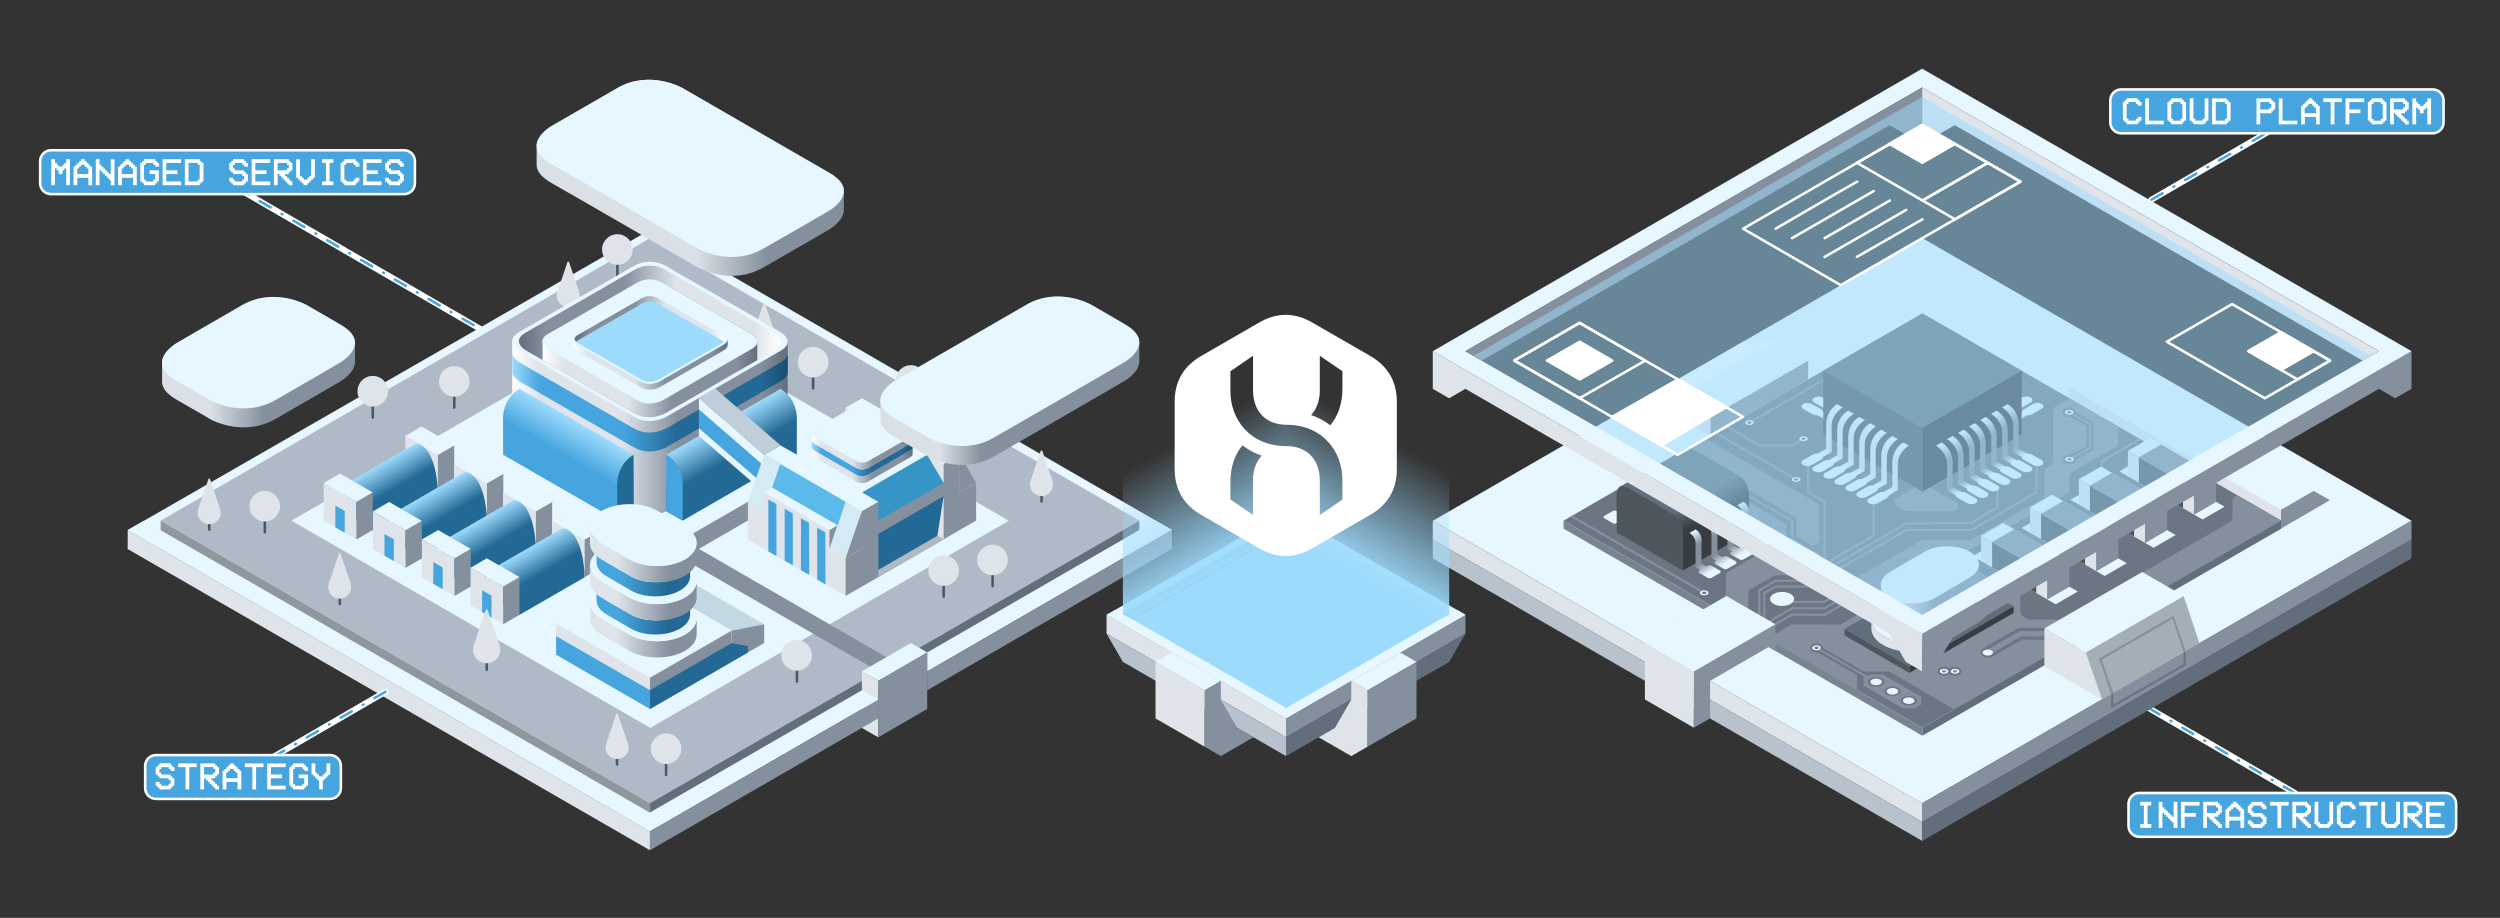 <?xml version="1.0" encoding="utf-8"?>
<!-- Generator: Adobe Illustrator 22.0.1, SVG Export Plug-In . SVG Version: 6.00 Build 0)  -->
<svg version="1.1" id="Layer_1" xmlns="http://www.w3.org/2000/svg" xmlns:xlink="http://www.w3.org/1999/xlink" x="0px" y="0px"
	 viewBox="0 0 2941.5 1080" style="enable-background:new 0 0 2941.5 1080;" xml:space="preserve">
<rect x="0" y="0" width="2941.5" height="1080" fill="#333333" stroke="none"/>
<style type="text/css">
	.st0{fill:none;stroke:#FFFFFF;stroke-width:7;stroke-linecap:round;stroke-linejoin:round;}
	.st1{fill:none;stroke:#46A5DE;stroke-width:3;stroke-linecap:round;stroke-linejoin:round;stroke-dasharray:15,15,1,15;}
	.st2{fill:#85909E;}
	.st3{fill:#E6F7FF;}
	.st4{fill:#DFE4EA;}
	.st5{fill:#687482;}
	.st6{fill:#6B7682;}
	.st7{fill:#4E565E;}
	.st8{fill:url(#SVGID_1_);}
	.st9{fill:#383D43;}
	.st10{fill:url(#SVGID_2_);}
	.st11{fill:url(#SVGID_3_);}
	.st12{fill:url(#SVGID_4_);}
	.st13{fill:url(#SVGID_5_);}
	.st14{fill:#616E7C;}
	.st15{fill:url(#SVGID_6_);}
	.st16{fill:url(#SVGID_7_);}
	.st17{fill:url(#SVGID_8_);}
	.st18{fill:url(#SVGID_9_);}
	.st19{fill:url(#SVGID_10_);}
	.st20{fill:url(#SVGID_11_);}
	.st21{fill:url(#SVGID_12_);}
	.st22{fill:url(#SVGID_13_);}
	.st23{fill:url(#SVGID_14_);}
	.st24{fill:url(#SVGID_15_);}
	.st25{fill:url(#SVGID_16_);}
	.st26{fill:url(#SVGID_17_);}
	.st27{fill:url(#SVGID_18_);}
	.st28{fill:url(#SVGID_19_);}
	.st29{fill:url(#SVGID_20_);}
	.st30{fill:url(#SVGID_21_);}
	.st31{fill:none;stroke:#6B7682;stroke-width:5;stroke-miterlimit:10;}
	.st32{fill:#778591;}
	.st33{fill:#A3AEB7;}
	.st34{fill:#F5FCFF;}
	.st35{opacity:0.5;fill:#9DDBFD;enable-background:new    ;}
	.st36{fill:none;stroke:#FFFFFF;stroke-width:3;stroke-linecap:round;stroke-linejoin:round;}
	.st37{fill:#FFFFFF;stroke:#FFFFFF;stroke-width:3;stroke-linecap:round;stroke-linejoin:round;}
	.st38{fill:#B8C2CC;}
	.st39{fill:#626E7C;}
	.st40{fill:#B0BAC6;}
	.st41{fill:none;stroke:#4E565E;stroke-width:3;stroke-linecap:round;stroke-miterlimit:10;}
	.st42{fill:url(#SVGID_22_);}
	.st43{fill:url(#SVGID_23_);}
	.st44{fill:#46A5DE;}
	.st45{fill:url(#SVGID_24_);}
	.st46{fill:#236995;}
	.st47{fill:url(#SVGID_25_);}
	.st48{fill:url(#SVGID_26_);}
	.st49{fill:url(#SVGID_27_);}
	.st50{fill:url(#SVGID_28_);}
	.st51{fill:#9DDBFD;}
	.st52{fill:url(#SVGID_29_);}
	.st53{fill:url(#SVGID_30_);}
	.st54{fill:#D4EBF4;}
	.st55{fill:url(#SVGID_31_);}
	.st56{fill:url(#SVGID_32_);}
	.st57{fill:url(#SVGID_33_);}
	.st58{fill:#B0B9C1;}
	.st59{fill:#BFCED8;}
	.st60{fill:url(#SVGID_34_);}
	.st61{fill:url(#SVGID_35_);}
	.st62{fill:url(#SVGID_36_);}
	.st63{fill:url(#SVGID_37_);}
	.st64{fill:#3495C6;}
	.st65{fill:#5CBAEA;}
	.st66{fill:#C3D9E2;}
	.st67{fill:url(#SVGID_38_);}
	.st68{fill:url(#SVGID_39_);}
	.st69{fill:url(#SVGID_40_);}
	.st70{fill:url(#SVGID_41_);}
	.st71{fill:url(#SVGID_42_);}
	.st72{fill:#8F979E;}
	.st73{fill:url(#SVGID_43_);}
	.st74{fill:url(#SVGID_44_);}
	.st75{fill:url(#SVGID_45_);}
	.st76{fill:url(#SVGID_46_);}
	.st77{fill:url(#SVGID_47_);}
	.st78{fill:#FFFFFF;}
	.st79{fill:#46A5DE;stroke:#FFFFFF;stroke-width:3;stroke-linecap:round;stroke-linejoin:round;}
</style>
<title>3</title>
<line class="st0" x1="265.6" y1="213.5" x2="572.4" y2="391.3"/>
<line class="st1" x1="265.6" y1="213.5" x2="572.4" y2="391.3"/>
<line class="st0" x1="2527.9" y1="833" x2="2700.1" y2="933"/>
<line class="st1" x1="2527.9" y1="833" x2="2700.1" y2="933"/>
<polygon class="st2" points="1895,606.8 1872.3,593.8 1874.8,592.3 1896.3,604.6 "/>
<polygon class="st3" points="1685.8,612.8 2261.9,280.2 2837.4,612.7 2261.6,945.2 "/>
<polygon class="st2" points="2837.4,612.6 2261.6,945.1 2261.6,967.2 2837.4,634.8 "/>
<polygon class="st4" points="1685.8,612.8 2261.6,945.1 2261.6,967.2 1685.8,634.9 "/>
<polygon class="st5" points="2484.1,833.4 2484.1,816.8 2486.6,815.3 2486.6,829 2569.1,781.4 2569.3,767.6 2571.6,766.3 
	2571.7,782.8 "/>
<polygon class="st4" points="2434.3,477.9 2434.3,455.7 2683.8,599.8 2683.8,621.9 "/>
<polygon class="st6" points="1839.7,612.6 2261.9,368.8 2684,612.5 2261.8,856.3 2089.3,756.7 2070,745.5 2031.7,723.4 "/>
<path class="st2" d="M2474.3,587.1h-2.6v-44.4c0-0.5,0.2-0.9,0.6-1.1l44.4-25.7l2.6,1.5l-45.1,26V587.1z"/>
<path class="st2" d="M2140.9,634.9l0.2-38c0-2-1.1-3.8-2.8-4.9l-131.6-75.8l-27.3,15.7l131.7,75.9c1.7,1,2.7,2.8,2.7,4.8v15.7
	c0,2,1.1,3.8,2.8,4.8l13.5,7.9c1.7,1,3.9,1,5.6,0l2.4-1.4C2139.8,638.7,2140.9,636.9,2140.9,634.9z"/>
<path class="st2" d="M2244.4,601.4h54.4c1,0,1.9-0.3,2.8-0.7l0,0c2.7-1.5,3.6-4.9,2.1-7.6c-0.5-0.9-1.2-1.6-2.1-2.1l-36.8-21.3
	c-1.7-1-3.9-1-5.6,0l-27.2,15.8c-2.7,1.5-3.6,4.9-2,7.6c0.5,0.8,1.2,1.5,2,2l9.6,5.4C2242.4,601.2,2243.4,601.4,2244.4,601.4z"/>
<path class="st2" d="M2684,612.6l-49-28.3c-2.7-1.5-6.1-0.6-7.6,2.1c-0.5,0.8-0.7,1.8-0.7,2.7v20.4c0,2-1.1,3.8-2.8,4.8l-197.5,114
	c-0.8,0.5-1.8,0.8-2.8,0.8h-35.2c-1,0-1.9-0.3-2.8-0.8l-5.7-3.3c-1.7-1-2.8-2.8-2.8-4.8v-15.7c0-2-1.1-3.8-2.8-4.8l-65.5-37.9
	c-2.7-1.5-3.6-4.9-2-7.6c0.5-0.8,1.2-1.5,2-2l123.3-71.1c1.7-1,2.8-2.8,2.8-4.8v-15.9c0-2,1.1-3.8,2.8-4.8l52-29.7
	c1.7-1,2.8-2.8,2.8-4.8v-19l-57.7-33.3l-16.4,9.6c-1.7,1-2.7,2.8-2.8,4.8l-0.2,60c0,2-1.1,3.8-2.8,4.8l-4,2.3
	c-1.7,1-2.8,2.8-2.8,4.8v26.8c0,2-1.1,3.8-2.8,4.8l-82.2,47.6c-0.8,0.5-1.8,0.7-2.8,0.7h-54.5c-1,0-1.9,0.3-2.8,0.8l-72.7,42
	c-1.7,1-2.8,2.8-2.8,4.8l-0.1,37.8c0,2-1.1,3.8-2.8,4.8l-15.2,8.8c-0.9,0.5-1.8,0.8-2.8,0.8h-17.7v-0.1h-37c-1,0-1.9,0.3-2.8,0.8
	l-27.4,16l105.5,60.9v-16.6c0-3.1,2.5-5.6,5.6-5.6h31.2c1,0,1.9,0.3,2.8,0.8l75,43.8l96.2-55.4l19.2-11.1l19.2-11.1l192-111.1
	l19.2-11.1l19.3-11.1L2684,612.6z"/>
<path class="st2" d="M2126.1,676.1l5.7-3.3c1.7-1,2.8-2.8,2.8-4.8v-7.4c0-2-1.1-3.8-2.8-4.8l-27-15.6c-1.7-1-2.8-2.8-2.8-4.8v-15.7
	c0-2-1.1-3.8-2.8-4.8l-128.9-74.3l-28,16.2l137.7,79.4c2.7,1.5,3.6,4.9,2,7.6c-0.5,0.8-1.2,1.6-2,2l-46.5,26.8
	c-1.7,1-2.8,2.8-2.8,4.8v21.2c0,2-1.1,3.8-2.8,4.8l-15.3,8.9l26.1,15l15.4-8.9c1.7-1,2.8-2.8,2.8-4.8V698c0-2,1.1-3.8,2.8-4.8
	l27.2-15.6c0.8-0.5,1.8-0.7,2.8-0.7h33.4C2124.2,676.9,2125.2,676.6,2126.1,676.1z"/>
<path class="st2" d="M2052.1,735.2l-2.6-1.5l19.2-11.1v-28.3c0-0.5,0.3-0.9,0.7-1.1l19.2-10.9c0.2-0.1,0.4-0.2,0.6-0.2h38l12.5-7.1
	v-20.7l-31.9-18.4c-0.4-0.2-0.6-0.7-0.6-1.1v-21.4l-95.1-54.9l1.3-2.2l95.7,55.4c0.4,0.2,0.6,0.6,0.6,1.1V634l31.9,18.4
	c0.4,0.2,0.6,0.6,0.6,1.1v22.2c0,0.5-0.2,0.9-0.6,1.1l-13.4,7.7c-0.2,0.1-0.4,0.2-0.6,0.2h-38l-18.2,10.4v28.3
	c0,0.5-0.2,0.9-0.6,1.1L2052.1,735.2z"/>
<polygon class="st3" points="2356.9,645.2 2346.9,639.4 2320.9,654.4 2330.9,660.2 "/>
<polygon class="st3" points="2414.4,612 2404.4,606.2 2378.5,621.2 2388.5,627 "/>
<polygon class="st3" points="2472,578.8 2462,573 2436,588 2446,593.8 "/>
<polygon class="st3" points="2529.6,545.5 2519.6,539.7 2493.6,554.7 2503.7,560.5 "/>
<polygon class="st3" points="2444.7,696 2434.7,690.2 2408.7,705.2 2418.8,711 "/>
<polygon class="st3" points="2502.3,662.7 2492.3,656.9 2466.3,671.9 2476.3,677.7 "/>
<polygon class="st3" points="2559.8,629.5 2549.8,623.7 2523.8,638.7 2533.9,644.5 "/>
<polygon class="st3" points="2617.4,596.2 2607.4,590.4 2581.4,605.4 2591.5,611.2 "/>
<polygon class="st2" points="2581.5,575.4 2607.4,560.5 2607.4,590.4 2581.5,605.4 "/>
<polygon class="st4" points="2503.7,530.5 2581.5,575.4 2581.5,605.4 2503.7,560.5 "/>
<polygon class="st3" points="2607.4,560.5 2529.6,515.5 2503.7,530.5 2581.5,575.4 "/>
<polygon class="st7" points="2516.6,567.9 2516.6,538 2568.5,567.9 2568.5,597.9 "/>
<polygon class="st2" points="2542.6,523 2594.5,553 2568.5,568 2516.6,538 "/>
<polygon class="st2" points="2523.8,608.8 2549.8,593.8 2549.8,623.7 2523.8,638.7 "/>
<polygon class="st4" points="2446,563.8 2523.8,608.8 2523.8,638.7 2446,593.8 "/>
<polygon class="st3" points="2549.8,593.8 2472,548.9 2446,563.8 2523.8,608.8 "/>
<polygon class="st7" points="2459,601.3 2459,571.3 2510.9,601.3 2510.9,631.2 "/>
<polygon class="st2" points="2484.9,556.4 2536.8,586.3 2510.9,601.3 2459,571.3 "/>
<polygon class="st2" points="2466.3,641.9 2492.3,627 2492.3,656.9 2466.3,671.9 "/>
<polygon class="st4" points="2388.5,597 2466.3,641.9 2466.3,671.9 2388.5,627 "/>
<polygon class="st3" points="2492.3,627 2414.5,582 2388.5,597 2466.3,641.9 "/>
<polygon class="st7" points="2401.5,634.4 2401.5,604.5 2453.4,634.4 2453.3,664.4 "/>
<polygon class="st2" points="2427.4,589.5 2479.3,619.5 2453.4,634.5 2401.5,604.5 "/>
<polygon class="st2" points="2408.7,675.2 2434.7,660.2 2434.7,690.2 2408.7,705.2 "/>
<polygon class="st4" points="2330.9,630.3 2408.7,675.2 2408.7,705.2 2330.9,660.2 "/>
<polygon class="st3" points="2434.7,660.2 2356.9,615.3 2330.9,630.3 2408.7,675.2 "/>
<polygon class="st7" points="2343.9,667.7 2343.9,637.8 2395.8,667.7 2395.8,697.7 "/>
<polygon class="st2" points="2369.8,622.8 2421.7,652.7 2395.8,667.7 2343.9,637.8 "/>
<path class="st3" d="M1912,607l-9.9-5.7c-1.4-0.8-3.2-0.8-4.6,0l-9.9,5.7c-0.8,0.4-1,1.4-0.6,2.2c0.1,0.2,0.3,0.4,0.6,0.6l9.9,5.7
	c1.4,0.8,3.2,0.8,4.6,0l9.9-5.7c0.8-0.4,1-1.4,0.6-2.2C1912.5,607.3,1912.3,607.1,1912,607z"/>
<linearGradient id="SVGID_1_" gradientUnits="userSpaceOnUse" x1="1962.3" y1="539.992" x2="2010.668" y2="456.22" gradientTransform="matrix(1 0 0 -1 0 1080)">
	<stop  offset="0" style="stop-color:#616E7C"/>
	<stop  offset="0.58" style="stop-color:#616E7C"/>
	<stop  offset="0.87" style="stop-color:#383D43"/>
	<stop  offset="1" style="stop-color:#383D43"/>
</linearGradient>
<path class="st8" d="M1980,641.5l77.8-45v-15c0,0,0-15-13-22.5c-13-7.5-51.8-29.9-51.8-29.9s-6.1-3.5-10.2-0.9
	c-4.1,2.6-77,44.6-77,44.6l9.5,16.4L1967,619l0.1,15L1980,641.5z"/>
<polygon class="st7" points="1980,671.4 1980,626.5 1902.2,581.5 1902.2,626.5 "/>
<polygon class="st9" points="2057.8,581.6 2057.8,626.4 1980,671.4 1980,626.4 "/>
<path class="st7" d="M1902.2,581.5c0,0-0.1-15,13-7.5c13.1,7.5,51.9,30,51.9,30s12.9,7.4,13,22.4v15l-77.8-45L1902.2,581.5z"/>
<linearGradient id="SVGID_2_" gradientUnits="userSpaceOnUse" x1="2004.948" y1="462.776" x2="2034.303" y2="411.921" gradientTransform="matrix(1 0 0 -1 0 1080)">
	<stop  offset="0" style="stop-color:#E6F7FF"/>
	<stop  offset="3.000000e-02" style="stop-color:#E1F2FA"/>
	<stop  offset="0.28" style="stop-color:#85909E"/>
	<stop  offset="0.65" style="stop-color:#85909E"/>
	<stop  offset="0.89" style="stop-color:#E6F7FF"/>
</linearGradient>
<path class="st10" d="M2042.5,660.6l-9.9-5.7c-1.4-0.8-3.2-0.8-4.6,0l-1.5,0.8l-5.7-3.3v-28.1c0,0,0-8.1-7.1-12.2l-7.1,4.1
	c0,0,7.1,4.1,7.1,12.2v28.1l0,0l5.7,3.3l-1.4,0.8c-0.8,0.4-1,1.4-0.6,2.2c0.1,0.2,0.3,0.4,0.6,0.6l9.9,5.7c1.4,0.8,3.2,0.8,4.6,0
	l9.9-5.7c0.8-0.4,1-1.4,0.6-2.2C2042.9,661,2042.7,660.8,2042.5,660.6z"/>
<linearGradient id="SVGID_3_" gradientUnits="userSpaceOnUse" x1="2023.718" y1="473.681" x2="2053.079" y2="422.839" gradientTransform="matrix(1 0 0 -1 0 1080)">
	<stop  offset="0" style="stop-color:#E6F7FF"/>
	<stop  offset="3.000000e-02" style="stop-color:#E1F2FA"/>
	<stop  offset="0.28" style="stop-color:#85909E"/>
	<stop  offset="0.65" style="stop-color:#85909E"/>
	<stop  offset="0.89" style="stop-color:#E6F7FF"/>
</linearGradient>
<path class="st11" d="M2039.6,620.2v-6.8c0,0,0-8.2-7.1-12.2l-7.1,4.1c0,0,7.1,4.1,7.1,12.2v28.1l0,0l5.7,3.3l-1.4,0.8
	c-0.8,0.5-1,1.4-0.6,2.2c0.1,0.2,0.3,0.4,0.6,0.6l9.9,5.7c1.4,0.8,3.2,0.8,4.6,0l9.9-5.7c0.8-0.4,1-1.4,0.6-2.1
	c-0.1-0.2-0.3-0.5-0.6-0.6l-9.9-5.7c-1.4-0.8-3.2-0.8-4.6,0l-1.5,0.8l-5.7-3.3V620.2z"/>
<linearGradient id="SVGID_4_" gradientUnits="userSpaceOnUse" x1="2042.448" y1="484.54" x2="2071.814" y2="433.666" gradientTransform="matrix(1 0 0 -1 0 1080)">
	<stop  offset="0" style="stop-color:#E6F7FF"/>
	<stop  offset="3.000000e-02" style="stop-color:#E1F2FA"/>
	<stop  offset="0.28" style="stop-color:#85909E"/>
	<stop  offset="0.65" style="stop-color:#85909E"/>
	<stop  offset="0.89" style="stop-color:#E6F7FF"/>
</linearGradient>
<path class="st12" d="M2058.3,609.4v-6.8c0,0,0-8.2-7.1-12.2l-7.1,4.1c0,0,7.1,4.1,7.1,12.2c0,3.7,0-2.9,0-1.8v30l0,0l5.7,3.3
	l-1.4,0.8c-0.8,0.4-1,1.4-0.6,2.1c0.1,0.2,0.3,0.5,0.6,0.6l9.9,5.7c1.4,0.8,3.2,0.8,4.6,0l9.9-5.7c0.8-0.4,1-1.4,0.6-2.2
	c-0.1-0.2-0.3-0.4-0.6-0.6l-9.9-5.7c-1.4-0.8-3.2-0.8-4.6,0l-1.5,0.8l-5.7-3.3L2058.3,609.4z"/>
<linearGradient id="SVGID_5_" gradientUnits="userSpaceOnUse" x1="1986.159" y1="451.999" x2="2015.518" y2="401.161" gradientTransform="matrix(1 0 0 -1 0 1080)">
	<stop  offset="0" style="stop-color:#E6F7FF"/>
	<stop  offset="3.000000e-02" style="stop-color:#E1F2FA"/>
	<stop  offset="0.28" style="stop-color:#85909E"/>
	<stop  offset="0.65" style="stop-color:#85909E"/>
	<stop  offset="0.89" style="stop-color:#E6F7FF"/>
</linearGradient>
<path class="st13" d="M2002.1,641.9v-6.8c0,0,0-8.2-7.1-12.2l-7.1,4.1c0,0,7.1,4.1,7.1,12.2v28.1l0,0l5.7,3.3l-1.4,0.8
	c-0.8,0.4-1,1.4-0.6,2.1c0.1,0.2,0.3,0.5,0.6,0.6l9.9,5.7c1.4,0.8,3.2,0.8,4.6,0l9.9-5.7c0.8-0.4,1-1.4,0.6-2.1
	c-0.1-0.2-0.3-0.5-0.6-0.6l-9.9-5.7c-1.4-0.8-3.2-0.8-4.6,0l-1.5,0.8l-5.7-3.3V641.9z"/>
<path class="st2" d="M2071.4,746.3l-2.6-1.5l38.9-22.7c0.2-0.1,0.4-0.2,0.6-0.2l0,0l38.1,0.2l18.2-10.6V668c0-0.5,0.2-0.9,0.6-1.1
	l76.9-44.4c0.2-0.1,0.4-0.2,0.6-0.2h76.4l75.8-43.8v-35h2.6v35.8c0,0.5-0.2,0.9-0.6,1.1l-76.7,44.3c-0.2,0.1-0.4,0.2-0.6,0.2h-76.4
	l-76,43.8v43.6c0,0.5-0.2,0.9-0.6,1.1l-19.2,11.1c-0.2,0.1-0.4,0.2-0.6,0.2l-38.1-0.2L2071.4,746.3z"/>
<path class="st2" d="M2064.7,742.4l-2.6-1.5l45.6-26.2c0.2-0.1,0.4-0.2,0.6-0.2h38.1l11.6-6.8v-43.6c0-0.5,0.2-0.9,0.6-1.1
	l83.4-48.1c0.2-0.1,0.4-0.2,0.6-0.2l76.5-0.8l29.6-17.7v-21.4h2.6V597c0,0.5-0.2,0.9-0.6,1.1l-30.5,18.3c-0.2,0.1-0.4,0.2-0.7,0.2
	l-76.5,0.8l-82.4,47.5v43.6c0,0.5-0.2,0.9-0.6,1.1l-12.6,7.3c-0.2,0.1-0.4,0.2-0.6,0.2h-38.1L2064.7,742.4z"/>
<path class="st2" d="M2107.1,710.4l-1.3-2.2l1.9-1.1c0.2-0.1,0.4-0.2,0.6-0.2h38.1l5.1-3.1v-43.6c0-0.5,0.2-0.9,0.6-1.1l51-29.5
	v-40.9h2.6v41.6c0,0.5-0.2,0.9-0.6,1.1l-51,29.5v43.5c0,0.4-0.2,0.9-0.6,1.1l-6,3.6c-0.2,0.1-0.4,0.2-0.7,0.2h-38.1L2107.1,710.4z"
	/>
<g>
	<path class="st2" d="M2106.8,698.9c-5.5-3.2-14.5-3.2-20,0c-5.5,3.2-5.5,8.4,0,11.6c5.5,3.2,14.5,3.2,20,0
		C2112.3,707.3,2112.3,702.1,2106.8,698.9"/>
</g>
<path class="st2" d="M2139.2,766.3c-0.6,0.1-1.3,0.2-2,0.2c-1.5,0-2.9-0.3-4.2-1c-1.8-0.7-2.6-2.7-1.9-4.5c0.3-0.9,1-1.6,1.9-1.9
	c2.6-1.4,5.8-1.4,8.4,0c1,0.5,1.8,1.4,2.1,2.6c0.1,0.4,0.1,0.9,0,1.3l55.7,32.2l-2.6,4.4L2139.2,766.3z M2136.3,762.3
	c0.3,0.1,0.6,0.2,1,0.2c0.3,0,0.6-0.1,0.9-0.2c-0.3-0.1-0.6-0.2-1-0.2C2136.9,762.2,2136.6,762.2,2136.3,762.3z"/>
<path class="st6" d="M2137.2,759.5c1.2,0,2.5,0.3,3.6,0.9c1.5,0.9,1.9,2.1,1.1,3.2l55.6,32.1l-1.3,2.2l-56.8-32.9
	c-0.7,0.2-1.4,0.3-2.2,0.3c-1.2,0-2.5-0.3-3.6-0.9c-2-1.1-2-3,0-4.1C2134.8,759.7,2136.1,759.4,2137.2,759.5 M2137.3,763.8
	c0.6,0,1.2-0.1,1.8-0.4c0.6-0.2,0.9-0.8,0.7-1.4c-0.1-0.3-0.3-0.5-0.7-0.7c-1.1-0.6-2.4-0.6-3.5,0c-0.6,0.2-0.9,0.8-0.7,1.4
	c0.1,0.3,0.3,0.5,0.7,0.7C2136.1,763.7,2136.7,763.8,2137.3,763.8 M2137.3,756.9c-1.7,0-3.4,0.4-4.8,1.2c-1.6,0.8-2.7,2.5-2.7,4.3
	c0.1,1.8,1.1,3.5,2.8,4.3c1.5,0.8,3.1,1.2,4.8,1.2c0.6,0,1.2,0,1.7-0.1l56,32.3l2.2,1.3l1.3-2.2l1.3-2.2l1.3-2.2l-2.2-1.3l-54-31.1
	c0-0.3,0-0.5-0.1-0.8c-0.4-1.5-1.3-2.7-2.7-3.4C2140.7,757.3,2139,756.8,2137.3,756.9L2137.3,756.9z"/>
<rect x="2053.1" y="467.5" transform="matrix(0.866 -0.5 0.5 0.866 47.99 1116.674)" class="st2" width="110.8" height="2.6"/>
<path class="st2" d="M2058,738.6l-2.6-1.5l19.2-11.1v-28.2c0-0.5,0.2-0.9,0.6-1.1l13.3-7.7c0.2-0.1,0.4-0.2,0.6-0.2h38l18.3-10.5
	v-87.2l-18.6-10.7c-0.4-0.2-0.6-0.6-0.6-1.1v-35.8h2.6v35l18.6,10.7c0.4,0.2,0.6,0.7,0.6,1.1v88.7c0,0.5-0.2,0.9-0.6,1.1l-19.3,11.1
	c-0.2,0.1-0.4,0.2-0.6,0.2h-38l-12.4,7.1v28.2c0,0.5-0.2,0.9-0.6,1.1L2058,738.6z"/>
<polygon class="st14" points="2170.2,740 2292.5,669.3 2369.2,713.5 2246.6,784.3 "/>
<path class="st9" d="M2246.6,791.8v-7.5l122.6-70.8v7.7L2246.6,791.8z"/>
<polygon class="st7" points="2170.2,740 2246.6,784.3 2246.6,791.8 2170.2,747.6 "/>
<g>
	<polygon class="st3" points="2269.8,690 2269.8,700.7 2269.4,700.9 2269.4,690.3 	"/>
	<polygon class="st3" points="2269.4,690.3 2269.4,700.9 2264.3,704 2264.4,693.3 	"/>
	<path class="st3" d="M2325.5,703.5v10.7c0-4.9-3.2-9.7-9.6-13.4c-12.8-7.4-33.4-7.4-46.1,0V690c12.7-7.3,33.3-7.4,46.1,0
		C2322.3,693.7,2325.5,698.6,2325.5,703.5z"/>
	<polygon class="st3" points="2264.4,693.3 2264.3,704 2225.6,726.4 2225.7,715.7 	"/>
	<path class="st3" d="M2325.5,714.2c0,4.8-3.2,9.6-9.4,13.2v-10.7c6.3-3.7,9.4-8.4,9.5-13.2C2325.5,706.7,2325.5,710.9,2325.5,714.2
		z"/>
	<polygon class="st3" points="2316.1,716.7 2316,727.4 2310.4,730.6 2310.4,719.9 	"/>
	<path class="st3" d="M2216.2,739.6v-10.7c0-4.8,3.2-9.6,9.5-13.2v10.7C2219.4,730,2216.2,734.8,2216.2,739.6z"/>
	<path class="st3" d="M2216.8,743.3c-0.4-1.2-0.6-2.4-0.6-3.7v-10.7c0,1.3,0.2,2.5,0.6,3.7C2216.8,736.2,2216.8,739.7,2216.8,743.3z
		"/>
	<polygon class="st3" points="2310.4,719.9 2310.4,730.6 2271.9,753.1 2271.9,742.4 	"/>
	<path class="st3" d="M2225.8,753.1c-4.8-2.8-7.8-6.2-8.9-9.7c0-3.6,0-7.1,0-10.7c1.3,3.6,4.2,7,8.9,9.7c12.8,7.4,33.4,7.4,46.1,0
		v10.7C2259.2,760.4,2238.5,760.4,2225.8,753.1z"/>
	
		<linearGradient id="SVGID_6_" gradientUnits="userSpaceOnUse" x1="2201.852" y1="344.774" x2="2339.93" y2="344.774" gradientTransform="matrix(1 0 0 -1 0 1080)">
		<stop  offset="0.19" style="stop-color:#DFE4EA"/>
		<stop  offset="0.56" style="stop-color:#85909E"/>
		<stop  offset="1" style="stop-color:#85909E"/>
	</linearGradient>
	<path class="st15" d="M2330.6,719.8l-3.9,2.6l-0.4,0.2l-0.5,0.3l-43.7,25.4c-18.3,10.6-48.1,10.6-66.4,0
		c-9.2-5.3-13.9-12.4-13.8-19.4v10.7c0,7,4.6,14.1,13.9,19.4c18.4,10.6,48.2,10.6,66.4,0l43.7-25.4l0.5-0.3l0.4-0.2l3.9-2.6
		c6.2-4.8,9.3-10.5,9.4-16.3v-10.7C2339.9,709.2,2336.8,715,2330.6,719.8z"/>
	<path class="st3" d="M2330.6,719.8l-3.9,2.6l-0.4,0.2l-0.5,0.3l-43.7,25.4c-18.3,10.6-48.1,10.6-66.4,0
		c-18.4-10.6-18.5-27.9-0.2-38.5c0.2-0.1,0.4-0.2,0.5-0.3l43.2-25.1l0.4-0.2l0.7-0.4l3.8-2.2l0.3,0.2c18.4-8,44.7-7.2,61.6,2.6
		C2342.9,694,2344.4,709.2,2330.6,719.8L2330.6,719.8z M2310.5,719.9l5.6-3.2c12.7-7.3,12.6-19.3-0.2-26.7
		c-12.8-7.4-33.4-7.3-46.1,0l-0.4,0.2l-5.1,3.1l-38.7,22.4c-12.7,7.4-12.6,19.3,0.2,26.7c12.8,7.4,33.4,7.4,46.1,0L2310.5,719.9"/>
	<path class="st3" d="M2315.9,690c12.8,7.4,12.8,19.3,0.2,26.7l-5.6,3.2l-38.5,22.5c-12.7,7.4-33.3,7.4-46.1,0
		c-12.7-7.4-12.8-19.3-0.2-26.7l38.6-22.4l5.1-3l0.4-0.2C2282.5,682.7,2303.1,682.7,2315.9,690z"/>
</g>
<g>
	
		<linearGradient id="SVGID_7_" gradientUnits="userSpaceOnUse" x1="2212.915" y1="374.021" x2="2328.509" y2="374.021" gradientTransform="matrix(1 0 0 -1 0 1080)">
		<stop  offset="0.19" style="stop-color:#DFE4EA"/>
		<stop  offset="0.56" style="stop-color:#85909E"/>
		<stop  offset="1" style="stop-color:#85909E"/>
	</linearGradient>
	<path class="st16" d="M2317.7,679.5l-0.5,0.2l-40.7,23.7c-14.5,8.4-38,8.4-52.5,0c-7.3-4.2-11-9.8-11-15.3l-0.1,37.9
		c0,5.5,3.6,11.1,11,15.3c14.6,8.4,38.1,8.4,52.5,0l40.7-23.7l0.5-0.3c7.2-4.2,10.8-9.6,10.8-15.1l0.1-37.9
		C2328.5,669.8,2324.9,675.3,2317.7,679.5z"/>
	<path class="st3" d="M2317.5,649c14.6,8.4,14.6,22,0.2,30.4l-0.5,0.2l-40.7,23.7c-14.5,8.4-38,8.4-52.5,0
		c-14.6-8.4-14.6-22-0.2-30.4l0.5-0.3l40.2-23.4l0.4-0.3C2279.5,640.7,2303,640.7,2317.5,649z"/>
</g>
<path class="st2" d="M2435,544.6c-1.5,0-2.9-0.3-4.2-1c-1.8-0.7-2.6-2.7-1.9-4.5c0.3-0.9,1-1.6,1.9-1.9c1.3-0.7,2.7-1.1,4.2-1
	c0.7,0,1.5,0.1,2.2,0.2l19.3-11.1l0.1-24.8l-19.9-11.5c-0.7,0.1-1.3,0.2-2,0.2c-1.5,0-2.9-0.3-4.2-1c-1.8-0.7-2.6-2.7-1.9-4.5
	c0.4-0.9,1-1.5,1.9-1.9c2.6-1.4,5.8-1.4,8.4,0c1,0.5,1.8,1.4,2.1,2.6c0.1,0.4,0.1,0.8,0,1.2l19.4,11.2c0.8,0.5,1.3,1.3,1.3,2.2
	l-0.1,27.8c0,0.9-0.5,1.8-1.3,2.2l-18.9,10.9c0.1,0.4,0.1,0.8,0,1.2c-0.3,1.1-1,2-2,2.5C2438,544.2,2436.5,544.6,2435,544.6z
	 M2434,540.4c0.3,0.1,0.6,0.2,1,0.2c0.3,0,0.6-0.1,0.9-0.2c-0.3-0.1-0.6-0.2-1-0.2C2434.6,540.2,2434.3,540.2,2434,540.4L2434,540.4
	z M2433.6,485c0.3,0.1,0.6,0.2,1,0.2c0.3,0,0.6,0,0.9-0.2c-0.3-0.1-0.6-0.2-1-0.2C2434.2,484.9,2433.9,484.9,2433.6,485L2433.6,485z
	"/>
<path class="st6" d="M2434.6,482.1c1.2,0,2.5,0.3,3.6,0.9c1.5,0.9,1.9,2.1,1.1,3.2l20.4,11.8c0.4,0.2,0.6,0.7,0.6,1.1l-0.1,27.8
	c0,0.5-0.2,0.9-0.6,1.1l-19.9,11.4c0.7,1,0.3,2.3-1.1,3.1c-2.2,1.1-4.9,1.1-7.1,0c-2-1.1-2-3,0-4.1c1.1-0.6,2.3-0.9,3.5-0.8
	c0.8,0,1.6,0.1,2.3,0.3l20.3-11.7l0.1-26.3l-21-12.1c-0.7,0.2-1.4,0.3-2.2,0.3c-1.2,0-2.5-0.3-3.6-0.9c-2-1.1-2-3,0-4.1
	C2432.1,482.4,2433.3,482.1,2434.6,482.1 M2434.5,486.5c0.6,0,1.2-0.1,1.8-0.4c0.6-0.2,0.9-0.8,0.7-1.4c-0.1-0.3-0.3-0.5-0.7-0.7
	c-1.1-0.6-2.4-0.6-3.5,0c-0.6,0.2-0.9,0.8-0.7,1.4c0.1,0.3,0.3,0.5,0.7,0.7C2433.3,486.3,2433.9,486.5,2434.5,486.5 M2434.9,541.8
	c0.6,0,1.2-0.1,1.8-0.4c0.6-0.2,0.9-0.8,0.7-1.4c-0.1-0.3-0.4-0.5-0.7-0.7c-1.1-0.6-2.4-0.6-3.5,0c-0.6,0.2-0.9,0.8-0.7,1.3
	c0.1,0.3,0.4,0.6,0.7,0.7C2433.7,541.7,2434.3,541.8,2434.9,541.8 M2434.5,479.6c-1.7,0-3.4,0.4-4.8,1.2c-1.6,0.8-2.7,2.5-2.7,4.3
	c0.1,1.8,1.1,3.5,2.8,4.3c1.5,0.8,3.1,1.2,4.8,1.2c0.6,0,1.2,0,1.8-0.1l18.8,10.9l-0.1,23.4l-18.2,10.5c-0.6-0.1-1.3-0.2-1.9-0.2
	c-1.7,0-3.3,0.4-4.8,1.2c-2.4,1.1-3.4,3.9-2.3,6.2c0.5,1,1.3,1.9,2.3,2.3c3,1.6,6.7,1.6,9.7,0c1.6-0.7,2.6-2.3,2.7-4l18.3-10.5
	c1.2-0.7,1.9-1.9,1.9-3.3l0.1-27.8c0-1.4-0.7-2.6-1.9-3.3l-18.6-10.8c0-0.3,0-0.5-0.1-0.8c-0.4-1.4-1.3-2.7-2.7-3.4
	c-1.5-0.8-3.2-1.2-4.9-1.2H2434.5z"/>
<polygon class="st2" points="2192.7,798 2196,796.1 2200.3,793.7 2215.4,793.7 2260.7,819.9 2260.8,828.7 2253.2,833 2238.1,833 
	2192.6,806.8 "/>
<g>
	<path class="st6" d="M2214.2,798.3c-4.3-2.2-9.3-2.2-13.6,0c-3.7,2.2-3.7,5.7,0,7.9c4.3,2.2,9.3,2.2,13.6,0
		C2218,804,2218,800.5,2214.2,798.3"/>
</g>
<g>
	<path class="st3" d="M2212.3,799.5c-3-1.5-6.6-1.5-9.6,0c-2.7,1.5-2.6,4,0,5.6c3,1.5,6.6,1.5,9.6,0
		C2214.9,803.5,2214.9,801,2212.3,799.5"/>
</g>
<g>
	<path class="st6" d="M2233.5,809.4c-4.3-2.2-9.3-2.2-13.6,0c-3.8,2.2-3.7,5.7,0,7.9c4.3,2.2,9.3,2.2,13.6,0
		C2237.2,815.1,2237.2,811.6,2233.5,809.4"/>
</g>
<g>
	<path class="st3" d="M2231.5,810.6c-3-1.5-6.6-1.5-9.6,0c-2.7,1.5-2.6,4,0,5.6c3,1.5,6.6,1.5,9.6,0
		C2234.1,814.6,2234.1,812.1,2231.5,810.6"/>
</g>
<g>
	<path class="st6" d="M2252.6,820.5c-4.3-2.2-9.3-2.2-13.6,0c-3.8,2.2-3.7,5.7,0,7.9c4.3,2.2,9.3,2.2,13.6,0
		C2256.4,826.2,2256.3,822.7,2252.6,820.5"/>
</g>
<g>
	<path class="st3" d="M2250.6,821.6c-3-1.5-6.6-1.5-9.6,0c-2.7,1.5-2.6,4,0,5.6c3,1.5,6.6,1.5,9.6,0
		C2253.2,825.7,2253.2,823.2,2250.6,821.6"/>
</g>
<g>
	<path class="st3" d="M2433.2,541.4c-0.6-0.2-0.9-0.8-0.7-1.3c0.1-0.3,0.4-0.6,0.7-0.7c1.1-0.6,2.4-0.6,3.5,0
		c0.6,0.2,0.9,0.8,0.7,1.4c-0.1,0.3-0.3,0.5-0.7,0.7C2435.6,541.9,2434.3,541.9,2433.2,541.4 M2438.5,538.3c-2.2-1.1-4.9-1.1-7.1,0
		c-2,1.1-2,3,0,4.1c2.2,1.1,4.9,1.1,7.1,0C2440.5,541.3,2440.4,539.4,2438.5,538.3"/>
</g>
<g>
	<path class="st3" d="M2432.8,486.1c-0.6-0.2-0.9-0.8-0.7-1.4c0.1-0.3,0.3-0.5,0.7-0.7c1.1-0.6,2.4-0.6,3.5,0
		c0.6,0.2,0.9,0.8,0.7,1.4c-0.1,0.3-0.3,0.5-0.7,0.7C2435.2,486.6,2433.9,486.6,2432.8,486.1 M2438.1,483c-2.2-1.2-4.9-1.2-7.1,0
		c-2,1.1-2,3,0,4.1c2.2,1.2,4.9,1.2,7.1,0C2440.1,486,2440.1,484.1,2438.1,483"/>
</g>
<g>
	<path class="st3" d="M2324.5,586.3l-11.2-6.4c-3.2-1.6-6.9-1.6-10,0c-2.7,1.6-2.7,4.2,0,5.8l11.2,6.4c3.2,1.6,6.9,1.6,10,0
		C2327.3,590.5,2327.2,587.9,2324.5,586.3"/>
</g>
<g>
	<path class="st3" d="M2337.5,578.8l-11.2-6.4c-3.2-1.6-6.9-1.6-10,0c-2.7,1.6-2.7,4.2,0,5.8l11.2,6.5c3.2,1.6,6.9,1.6,10,0
		C2340.2,583.1,2340.2,580.4,2337.5,578.8"/>
</g>
<g>
	<path class="st3" d="M2350.5,571.3l-11.2-6.5c-3.2-1.6-6.9-1.6-10,0c-2.7,1.6-2.7,4.2,0,5.8l11.2,6.4c3.2,1.6,6.9,1.6,10,0
		C2353.2,575.4,2353.2,572.8,2350.5,571.3"/>
</g>
<g>
	<path class="st3" d="M2363.4,563.8l-11.2-6.5c-3.2-1.6-6.9-1.6-10,0c-2.7,1.6-2.7,4.2,0,5.8l11.2,6.4c3.2,1.6,6.9,1.6,10,0
		C2366.1,568,2366.1,565.3,2363.4,563.8"/>
</g>
<g>
	<path class="st3" d="M2376.3,556.4l-11.2-6.5c-3.2-1.6-6.9-1.6-10,0c-2.7,1.6-2.7,4.2,0,5.8l11.2,6.4c3.2,1.6,6.9,1.6,10,0
		C2379,560.5,2379,557.9,2376.3,556.4"/>
</g>
<g>
	<path class="st3" d="M2389.2,548.8l-11.2-6.5c-3.2-1.6-6.9-1.6-10,0c-2.7,1.6-2.7,4.2,0,5.8l11.2,6.4c3.2,1.6,6.9,1.6,10,0
		C2392,553,2392,550.4,2389.2,548.8"/>
</g>
<g>
	<path class="st3" d="M2402.2,541.3L2391,535c-3.2-1.6-6.9-1.6-10,0c-2.7,1.6-2.7,4.2,0,5.8l11.2,6.4c3.2,1.6,6.9,1.6,10,0
		C2404.9,545.6,2404.9,542.9,2402.2,541.3"/>
</g>
<g>
	<path class="st3" d="M2199.3,586.3l11.2-6.4c3.2-1.6,6.9-1.6,10,0c2.7,1.6,2.7,4.2,0,5.8l-11.2,6.5c-3.2,1.6-6.9,1.6-10,0
		C2196.5,590.6,2196.5,587.9,2199.3,586.3"/>
</g>
<g>
	<path class="st3" d="M2186.3,578.8l11.2-6.4c3.2-1.6,6.9-1.6,10,0c2.7,1.6,2.7,4.2,0,5.8l-11.2,6.5c-3.2,1.6-6.9,1.6-10,0
		C2183.6,583.1,2183.6,580.4,2186.3,578.8"/>
</g>
<g>
	<path class="st3" d="M2173.3,571.3l11.2-6.5c3.2-1.6,6.9-1.6,10,0c2.7,1.6,2.7,4.2,0,5.8l-11.2,6.4c-3.2,1.6-6.9,1.6-10,0
		C2170.6,575.4,2170.6,572.8,2173.3,571.3"/>
</g>
<g>
	<path class="st3" d="M2160.4,563.8l11.2-6.5c3.2-1.6,6.9-1.6,10,0c2.7,1.6,2.7,4.2,0,5.8l-11.2,6.4c-3.2,1.6-6.9,1.6-10,0
		C2157.6,568,2157.7,565.4,2160.4,563.8"/>
</g>
<g>
	<path class="st3" d="M2147.5,556.4l11.2-6.5c3.2-1.6,6.9-1.6,10,0c2.7,1.6,2.7,4.2,0,5.8l-11.2,6.4c-3.2,1.6-6.9,1.6-10,0
		C2144.8,560.5,2144.8,557.9,2147.5,556.4"/>
</g>
<g>
	<path class="st3" d="M2134.6,548.8l11.2-6.4c3.1-1.6,6.9-1.6,10,0c2.8,1.6,2.7,4.2,0,5.8l-11.2,6.4c-3.2,1.6-6.9,1.6-10,0
		C2131.8,553,2131.8,550.4,2134.6,548.8"/>
</g>
<g>
	<path class="st3" d="M2121.6,541.3l11.2-6.4c3.2-1.6,6.9-1.6,10,0c2.8,1.6,2.7,4.2,0,5.8l-11.2,6.4c-3.2,1.6-6.9,1.6-10,0
		C2118.8,545.6,2118.8,542.9,2121.6,541.3"/>
</g>
<polygon class="st3" points="2375.2,494.2 2401.1,479.2 2394.6,475.5 2368.7,490.5 "/>
<polyline class="st3" points="2381.7,468 2355.7,483 2362.2,486.7 2388.1,471.8 "/>
<polygon class="st3" points="2148.7,494.3 2122.7,479.3 2129.2,475.6 2155.2,490.6 "/>
<polyline class="st3" points="2142.2,468.1 2168.1,483.1 2161.6,486.8 2135.7,471.8 "/>
<g>
	<path class="st3" d="M2142.9,481.7l-11.2-6.4c-3.2-1.6-6.9-1.6-10,0c-2.7,1.6-2.7,4.2,0,5.8l11.2,6.4c3.2,1.6,6.9,1.6,10,0
		C2145.7,485.9,2145.7,483.3,2142.9,481.7"/>
</g>
<g>
	<path class="st3" d="M2155.9,474.2l-11.2-6.4c-3.2-1.6-6.9-1.6-10,0c-2.7,1.6-2.7,4.2,0,5.8l11.2,6.4c3.2,1.6,6.9,1.6,10,0
		C2158.7,478.4,2158.6,475.8,2155.9,474.2"/>
</g>
<g>
	<path class="st3" d="M2381.1,481.7l11.2-6.5c3.2-1.6,6.9-1.6,10,0c2.7,1.6,2.7,4.2,0,5.8l-11.2,6.5c-3.2,1.6-6.9,1.6-10,0
		C2378.3,485.9,2378.3,483.3,2381.1,481.7"/>
</g>
<g>
	<path class="st3" d="M2368.1,474.2l11.2-6.5c3.2-1.6,6.9-1.6,10,0c2.7,1.6,2.7,4.2,0,5.8l-11.2,6.5c-3.2,1.6-6.9,1.6-10,0
		C2365.4,478.4,2365.4,475.8,2368.1,474.2"/>
</g>
<polygon class="st14" points="2145.2,436.2 2261.9,368.8 2378.7,436.2 2261.9,503.6 "/>
<polygon class="st9" points="2261.9,503.6 2378.7,436.2 2378.7,511.1 2261.9,578.5 "/>
<polygon class="st7" points="2145.2,436.2 2261.9,503.6 2261.9,578.5 2145.2,511.1 "/>
<linearGradient id="SVGID_8_" gradientUnits="userSpaceOnUse" x1="2276.19" y1="554.667" x2="2315.123" y2="487.253" gradientTransform="matrix(1 0 0 -1 0 1080)">
	<stop  offset="0" style="stop-color:#E6F7FF"/>
	<stop  offset="3.000000e-02" style="stop-color:#E1F2FA"/>
	<stop  offset="0.28" style="stop-color:#85909E"/>
	<stop  offset="0.66" style="stop-color:#85909E"/>
	<stop  offset="0.8" style="stop-color:#E6F7FF"/>
</linearGradient>
<path class="st17" d="M2284.4,520.6c13.2,7.7,13,22.5,13,22.5V573l13,7.5l12.9,7.5l-6.5,3.8l-25.9-15c0,0,0-15,0.1-30
	c0.1-15-13.1-22.4-13.1-22.4L2284.4,520.6z"/>
<linearGradient id="SVGID_9_" gradientUnits="userSpaceOnUse" x1="2289.131" y1="562.231" x2="2328.046" y2="494.827" gradientTransform="matrix(1 0 0 -1 0 1080)">
	<stop  offset="0" style="stop-color:#E6F7FF"/>
	<stop  offset="3.000000e-02" style="stop-color:#E1F2FA"/>
	<stop  offset="0.28" style="stop-color:#85909E"/>
	<stop  offset="0.66" style="stop-color:#85909E"/>
	<stop  offset="0.8" style="stop-color:#E6F7FF"/>
</linearGradient>
<path class="st18" d="M2297.4,513c13.2,7.7,13,22.5,13,22.5v29.9l13,7.5l12.9,7.5l-6.5,3.7l-26-15.1c0,0,0-15,0.1-30
	c0.1-15-13.1-22.4-13.1-22.4L2297.4,513z"/>
<linearGradient id="SVGID_10_" gradientUnits="userSpaceOnUse" x1="2302.126" y1="569.718" x2="2341.041" y2="502.301" gradientTransform="matrix(1 0 0 -1 0 1080)">
	<stop  offset="0" style="stop-color:#E6F7FF"/>
	<stop  offset="3.000000e-02" style="stop-color:#E1F2FA"/>
	<stop  offset="0.28" style="stop-color:#85909E"/>
	<stop  offset="0.66" style="stop-color:#85909E"/>
	<stop  offset="0.8" style="stop-color:#E6F7FF"/>
</linearGradient>
<path class="st19" d="M2310.4,505.5c13.2,7.7,13,22.5,13,22.5V558l13,7.5l12.9,7.5l-6.5,3.8l-25.9-15c0,0,0-15,0.1-30
	c0.1-15-13.1-22.4-13.1-22.4L2310.4,505.5z"/>
<linearGradient id="SVGID_11_" gradientUnits="userSpaceOnUse" x1="2315.046" y1="577.213" x2="2353.995" y2="509.772" gradientTransform="matrix(1 0 0 -1 0 1080)">
	<stop  offset="0" style="stop-color:#E6F7FF"/>
	<stop  offset="3.000000e-02" style="stop-color:#E1F2FA"/>
	<stop  offset="0.28" style="stop-color:#85909E"/>
	<stop  offset="0.66" style="stop-color:#85909E"/>
	<stop  offset="0.8" style="stop-color:#E6F7FF"/>
</linearGradient>
<path class="st20" d="M2323.3,498c13.2,7.7,13,22.5,13,22.5v29.9l13,7.5l12.9,7.5l-6.5,3.8l-26-15c0,0,0-15,0.1-30
	c0.1-15-13.1-22.4-13.1-22.4L2323.3,498z"/>
<linearGradient id="SVGID_12_" gradientUnits="userSpaceOnUse" x1="2328.041" y1="584.708" x2="2366.97" y2="517.279" gradientTransform="matrix(1 0 0 -1 0 1080)">
	<stop  offset="0" style="stop-color:#E6F7FF"/>
	<stop  offset="3.000000e-02" style="stop-color:#E1F2FA"/>
	<stop  offset="0.28" style="stop-color:#85909E"/>
	<stop  offset="0.66" style="stop-color:#85909E"/>
	<stop  offset="0.8" style="stop-color:#E6F7FF"/>
</linearGradient>
<path class="st21" d="M2336.3,490.6c13.2,7.7,13,22.5,13,22.5V543l13,7.5l13,7.5l-6.5,3.7l-25.9-15c0,0,0-15,0.1-30
	c0.1-15-13.1-22.4-13.1-22.4L2336.3,490.6z"/>
<linearGradient id="SVGID_13_" gradientUnits="userSpaceOnUse" x1="2341.015" y1="592.19" x2="2379.929" y2="524.773" gradientTransform="matrix(1 0 0 -1 0 1080)">
	<stop  offset="0" style="stop-color:#E6F7FF"/>
	<stop  offset="3.000000e-02" style="stop-color:#E1F2FA"/>
	<stop  offset="0.28" style="stop-color:#85909E"/>
	<stop  offset="0.66" style="stop-color:#85909E"/>
	<stop  offset="0.8" style="stop-color:#E6F7FF"/>
</linearGradient>
<path class="st22" d="M2349.2,483.1c13.2,7.7,13,22.5,13,22.5v29.9l13,7.5l12.9,7.5l-6.5,3.8l-25.9-15c0,0,0-15,0.1-30
	c0.1-15-13.1-22.4-13.1-22.4L2349.2,483.1z"/>
<linearGradient id="SVGID_14_" gradientUnits="userSpaceOnUse" x1="2353.972" y1="599.67" x2="2392.902" y2="532.262" gradientTransform="matrix(1 0 0 -1 0 1080)">
	<stop  offset="0" style="stop-color:#E6F7FF"/>
	<stop  offset="3.000000e-02" style="stop-color:#E1F2FA"/>
	<stop  offset="0.28" style="stop-color:#85909E"/>
	<stop  offset="0.66" style="stop-color:#85909E"/>
	<stop  offset="0.8" style="stop-color:#E6F7FF"/>
</linearGradient>
<path class="st23" d="M2362.2,475.6c13.2,7.7,13,22.5,13,22.5V528l13,7.5l12.9,7.5l-6.5,3.8l-25.9-15c0,0,0-15,0.1-30
	c0.1-15-13.1-22.4-13.1-22.4L2362.2,475.6z"/>
<linearGradient id="SVGID_15_" gradientUnits="userSpaceOnUse" x1="5249.079" y1="554.744" x2="5287.999" y2="487.331" gradientTransform="matrix(-1 0 0 -1 7496.85 1080)">
	<stop  offset="0" style="stop-color:#E6F7FF"/>
	<stop  offset="3.000000e-02" style="stop-color:#E6F7FF"/>
	<stop  offset="0.28" style="stop-color:#DFE4EA"/>
	<stop  offset="0.66" style="stop-color:#DFE4EA"/>
	<stop  offset="0.76" style="stop-color:#E6F7FF"/>
</linearGradient>
<path class="st24" d="M2239.5,520.6c-13.2,7.7-13,22.5-13,22.5V573l-12.9,7.4l-13,7.5l6.5,3.8l25.9-15c0,0,0-15-0.1-30
	c-0.1-15,13.1-22.4,13.1-22.4L2239.5,520.6z"/>
<linearGradient id="SVGID_16_" gradientUnits="userSpaceOnUse" x1="5262.087" y1="562.232" x2="5301.034" y2="494.772" gradientTransform="matrix(-1 0 0 -1 7496.85 1080)">
	<stop  offset="0" style="stop-color:#E6F7FF"/>
	<stop  offset="3.000000e-02" style="stop-color:#E6F7FF"/>
	<stop  offset="0.28" style="stop-color:#DFE4EA"/>
	<stop  offset="0.66" style="stop-color:#DFE4EA"/>
	<stop  offset="0.76" style="stop-color:#E6F7FF"/>
</linearGradient>
<path class="st25" d="M2226.5,513c-13.2,7.7-13,22.5-13,22.5v29.9l-12.9,7.5l-12.9,7.5l6.5,3.7l25.9-15.1c0,0,0-15-0.1-30
	c-0.1-15,13.1-22.4,13.1-22.4L2226.5,513z"/>
<linearGradient id="SVGID_17_" gradientUnits="userSpaceOnUse" x1="5275.044" y1="569.696" x2="5313.981" y2="502.263" gradientTransform="matrix(-1 0 0 -1 7496.85 1080)">
	<stop  offset="0" style="stop-color:#E6F7FF"/>
	<stop  offset="3.000000e-02" style="stop-color:#E6F7FF"/>
	<stop  offset="0.28" style="stop-color:#DFE4EA"/>
	<stop  offset="0.66" style="stop-color:#DFE4EA"/>
	<stop  offset="0.76" style="stop-color:#E6F7FF"/>
</linearGradient>
<path class="st26" d="M2213.5,505.5c-13.2,7.7-13,22.5-13,22.5V558l-13,7.5l-12.9,7.6l6.5,3.8l25.9-15c0,0,0-15-0.1-30
	s13.1-22.4,13.1-22.4L2213.5,505.5z"/>
<linearGradient id="SVGID_18_" gradientUnits="userSpaceOnUse" x1="5287.976" y1="577.243" x2="5326.914" y2="509.798" gradientTransform="matrix(-1 0 0 -1 7496.85 1080)">
	<stop  offset="0" style="stop-color:#E6F7FF"/>
	<stop  offset="3.000000e-02" style="stop-color:#E6F7FF"/>
	<stop  offset="0.28" style="stop-color:#DFE4EA"/>
	<stop  offset="0.66" style="stop-color:#DFE4EA"/>
	<stop  offset="0.76" style="stop-color:#E6F7FF"/>
</linearGradient>
<path class="st27" d="M2200.6,498c-13.2,7.7-13,22.5-13,22.5v29.9l-13,7.5l-12.9,7.5l6.5,3.7l25.9-15c0,0,0-15-0.1-30
	c-0.1-15,13.2-22.4,13.2-22.4L2200.6,498z"/>
<linearGradient id="SVGID_19_" gradientUnits="userSpaceOnUse" x1="5301.025" y1="584.676" x2="5339.952" y2="517.274" gradientTransform="matrix(-1 0 0 -1 7496.85 1080)">
	<stop  offset="0" style="stop-color:#E6F7FF"/>
	<stop  offset="3.000000e-02" style="stop-color:#E6F7FF"/>
	<stop  offset="0.28" style="stop-color:#DFE4EA"/>
	<stop  offset="0.66" style="stop-color:#DFE4EA"/>
	<stop  offset="0.76" style="stop-color:#E6F7FF"/>
</linearGradient>
<path class="st28" d="M2187.6,490.6c-13.2,7.7-13,22.5-13,22.5V543l-13,7.5l-12.9,7.5l6.5,3.7l25.9-15c0,0,0-15-0.1-30
	c-0.1-15,13.1-22.4,13.1-22.4L2187.6,490.6z"/>
<linearGradient id="SVGID_20_" gradientUnits="userSpaceOnUse" x1="5313.995" y1="592.19" x2="5352.91" y2="524.773" gradientTransform="matrix(-1 0 0 -1 7496.85 1080)">
	<stop  offset="0" style="stop-color:#E6F7FF"/>
	<stop  offset="3.000000e-02" style="stop-color:#E6F7FF"/>
	<stop  offset="0.28" style="stop-color:#DFE4EA"/>
	<stop  offset="0.66" style="stop-color:#DFE4EA"/>
	<stop  offset="0.76" style="stop-color:#E6F7FF"/>
</linearGradient>
<path class="st29" d="M2174.6,483.1c-13.2,7.7-13,22.5-13,22.5v29.9l-13,7.5l-12.9,7.5l6.5,3.8l25.9-15c0,0,0-15-0.1-30
	c-0.1-15,13.1-22.4,13.1-22.4L2174.6,483.1z"/>
<linearGradient id="SVGID_21_" gradientUnits="userSpaceOnUse" x1="5326.96" y1="599.662" x2="5365.882" y2="532.245" gradientTransform="matrix(-1 0 0 -1 7496.85 1080)">
	<stop  offset="0" style="stop-color:#E6F7FF"/>
	<stop  offset="3.000000e-02" style="stop-color:#E6F7FF"/>
	<stop  offset="0.28" style="stop-color:#DFE4EA"/>
	<stop  offset="0.66" style="stop-color:#DFE4EA"/>
	<stop  offset="0.76" style="stop-color:#E6F7FF"/>
</linearGradient>
<path class="st30" d="M2161.7,475.6c-13.2,7.7-13,22.5-13,22.5V528l-13,7.5l-12.9,7.5l6.5,3.7l25.9-15c0,0,0-15-0.1-30
	c-0.1-15,13.1-22.4,13.1-22.4L2161.7,475.6z"/>
<g>
	<path class="st3" d="M2135.5,763.3c-0.6-0.2-0.9-0.8-0.7-1.4c0.1-0.3,0.3-0.5,0.7-0.7c1.1-0.6,2.4-0.6,3.5,0
		c0.6,0.2,0.9,0.8,0.7,1.4c-0.1,0.3-0.3,0.5-0.7,0.7C2137.9,763.9,2136.6,763.9,2135.5,763.3 M2140.8,760.2c-2.2-1.2-4.9-1.2-7.1,0
		c-2,1.1-2,3,0,4.1c2.2,1.2,4.9,1.2,7.1,0C2142.8,763.2,2142.7,761.4,2140.8,760.2"/>
</g>
<g>
	<path class="st3" d="M2106.8,698.9c-5.5-3.2-14.5-3.2-20,0s-5.5,8.4,0,11.6c5.5,3.2,14.5,3.2,20,0
		C2112.3,707.3,2112.3,702.1,2106.8,698.9"/>
</g>
<g>
	<path class="st2" d="M2300.3,794.1c-1.5,0-2.9-0.3-4.2-1c-1.8-0.7-2.6-2.7-1.9-4.5c0.3-0.9,1-1.6,1.9-1.9c1.3-0.7,2.7-1.1,4.2-1
		c1.5,0,2.9,0.3,4.2,1c1.8,0.7,2.6,2.7,1.9,4.5c-0.3,0.9-1,1.6-1.9,1.9C2303.3,793.8,2301.8,794.1,2300.3,794.1z"/>
	<path class="st6" d="M2300.3,787c1.2,0,2.5,0.3,3.6,0.9c2,1.1,2,3,0,4.1c-1.1,0.6-2.3,0.9-3.6,0.9c-1.2,0-2.5-0.3-3.6-0.9
		c-2-1.1-2-3,0-4.1C2297.8,787.2,2299.1,787,2300.3,787 M2300.3,784.4c-1.7,0-3.4,0.4-4.9,1.2c-2.4,1.1-3.4,3.9-2.3,6.2
		c0.5,1,1.3,1.9,2.3,2.3c3,1.6,6.7,1.6,9.7,0c2.4-1.1,3.4-3.9,2.3-6.2c-0.5-1-1.3-1.9-2.3-2.3C2303.7,784.8,2302,784.4,2300.3,784.4
		L2300.3,784.4z"/>
</g>
<g>
	<path class="st3" d="M2298.6,790.9c-0.6-0.2-0.9-0.8-0.7-1.4c0.1-0.3,0.3-0.5,0.7-0.7c1.1-0.6,2.4-0.6,3.5,0
		c0.6,0.2,0.9,0.8,0.7,1.3c-0.1,0.3-0.4,0.6-0.7,0.7C2301,791.5,2299.7,791.5,2298.6,790.9 M2303.9,787.8c-2.2-1.2-4.9-1.2-7.1,0
		c-2,1.1-2,3,0,4.1c2.2,1.1,4.9,1.1,7.1,0C2305.9,790.8,2305.9,789,2303.9,787.8"/>
</g>
<g>
	<path class="st2" d="M2108.4,661.1c-1.5,0-2.9-0.3-4.2-1c-1.8-0.7-2.6-2.7-2-4.4c0.3-0.9,1.1-1.6,2-2c2.6-1.4,5.8-1.4,8.4,0
		c1.8,0.7,2.6,2.7,2,4.4c-0.3,0.9-1.1,1.6-2,2C2111.3,660.8,2109.9,661.1,2108.4,661.1z"/>
	<path class="st6" d="M2108.4,654c1.2,0,2.5,0.3,3.6,0.9c2,1.1,2,3,0,4.1c-2.2,1.1-4.9,1.1-7.1,0c-2-1.1-2-3,0-4.1
		C2105.9,654.3,2107.1,654,2108.4,654 M2108.4,651.5c-1.7,0-3.4,0.4-4.8,1.2c-2.4,1.1-3.4,3.9-2.3,6.2c0.5,1,1.3,1.9,2.3,2.3
		c3,1.6,6.7,1.6,9.7,0c1.6-0.8,2.7-2.5,2.7-4.3c-0.1-1.8-1.1-3.5-2.8-4.3C2111.7,651.8,2110.1,651.4,2108.4,651.5L2108.4,651.5z"/>
</g>
<g>
	<path class="st3" d="M2106.6,658c-0.6-0.2-0.9-0.8-0.7-1.3c0.1-0.3,0.4-0.6,0.7-0.7c1.1-0.6,2.4-0.6,3.5,0c0.6,0.2,0.9,0.8,0.7,1.4
		c-0.1,0.3-0.3,0.5-0.7,0.7C2109.1,658.5,2107.8,658.5,2106.6,658 M2112,654.9c-2.2-1.1-4.9-1.1-7.1,0c-2,1.1-2,3,0,4.1
		c2.2,1.1,4.9,1.1,7.1,0C2113.9,657.9,2113.9,656,2112,654.9"/>
</g>
<path class="st2" d="M2108.4,525.2h-38.3c-0.2,0-0.4-0.1-0.6-0.2l-39.1-22.6l2.6-1.5l37.5,21.7h37.7l10.8-6.2l1.3,2.2l-11.1,6.4
	C2108.9,525.2,2108.7,525.2,2108.4,525.2z"/>
<g>
	<path class="st3" d="M2120.3,517.2c-0.6-0.2-0.9-0.8-0.7-1.3c0.1-0.3,0.4-0.6,0.7-0.7c1.1-0.6,2.4-0.6,3.5,0
		c0.6,0.2,0.9,0.8,0.7,1.4c-0.1,0.3-0.3,0.5-0.7,0.7C2122.7,517.7,2121.4,517.7,2120.3,517.2 M2125.6,514.1c-2.2-1.1-4.9-1.1-7.1,0
		c-2,1.1-2,3,0,4.1c2.2,1.1,4.9,1.1,7.1,0C2127.6,517.1,2127.5,515.2,2125.6,514.1"/>
</g>
<g>
	<path class="st3" d="M2056.6,498.3c-0.6-0.2-0.9-0.8-0.7-1.4c0.1-0.3,0.3-0.5,0.7-0.7c1.1-0.6,2.4-0.6,3.5,0
		c0.6,0.2,0.9,0.8,0.7,1.4c-0.1,0.3-0.3,0.5-0.7,0.7C2059.1,498.8,2057.8,498.8,2056.6,498.3 M2062,495.2c-2.2-1.2-4.9-1.2-7.1,0
		c-2,1.1-2,3,0,4.1c2.2,1.2,4.9,1.2,7.1,0C2063.9,498.2,2063.9,496.3,2062,495.2"/>
</g>
<polygon class="st6" points="2342.2,773.8 2335.2,761.7 2375.2,738.6 2464.2,739.3 2440,753.3 2379,752.6 "/>
<g>
	<path class="st31" d="M2343.1,765.3c-2.7-1.4-5.9-1.4-8.6,0c-2.4,1.4-2.4,3.6,0,5c2.7,1.4,5.9,1.4,8.6,0
		C2345.5,768.8,2345.5,766.6,2343.1,765.3"/>
</g>
<path class="st2" d="M2340.3,770.5l-3.2-5.5l38.4-22.1c0.5-0.3,1-0.4,1.6-0.4h82l-11.2,6.4h-70L2340.3,770.5z"/>
<g>
	<path class="st3" d="M2343.1,765.3c-2.7-1.4-5.9-1.4-8.6,0c-2.4,1.4-2.4,3.6,0,5c2.7,1.4,5.9,1.4,8.6,0
		C2345.5,768.8,2345.5,766.6,2343.1,765.3"/>
</g>
<g>
	<path class="st2" d="M2287.4,794.1c-1.5,0-2.9-0.3-4.2-1c-1.8-0.7-2.6-2.7-2-4.4c0.3-0.9,1.1-1.6,2-2c1.3-0.7,2.7-1.1,4.2-1
		c1.5,0,2.9,0.3,4.2,1c1.8,0.7,2.6,2.7,1.9,4.5c-0.3,0.9-1,1.6-1.9,1.9C2290.3,793.8,2288.9,794.1,2287.4,794.1z"/>
	<path class="st6" d="M2287.4,787c1.2,0,2.5,0.3,3.6,0.9c2,1.1,2,3,0,4.1c-2.2,1.1-4.9,1.1-7.1,0c-2-1.1-2-3,0-4.1
		C2284.9,787.2,2286.1,787,2287.4,787 M2287.4,784.4c-1.7,0-3.4,0.4-4.9,1.2c-2.4,1.1-3.4,3.9-2.3,6.2c0.5,1,1.3,1.9,2.3,2.3
		c3,1.6,6.7,1.6,9.7,0c2.4-1.1,3.4-3.9,2.3-6.2c-0.5-1-1.3-1.9-2.3-2.3C2290.7,784.8,2289.1,784.4,2287.4,784.4z"/>
</g>
<g>
	<path class="st3" d="M2285.6,790.9c-0.6-0.2-0.9-0.8-0.7-1.4c0.1-0.3,0.4-0.5,0.7-0.7c1.1-0.6,2.4-0.6,3.5,0
		c0.6,0.2,0.9,0.8,0.7,1.4c-0.1,0.3-0.3,0.5-0.7,0.7C2288,791.5,2286.7,791.5,2285.6,790.9 M2290.9,787.8c-2.2-1.2-4.9-1.2-7.1,0
		c-2,1.1-2,3,0,4.1c2.2,1.1,4.9,1.1,7.1,0C2292.9,790.8,2292.9,789,2290.9,787.8"/>
</g>
<polygon class="st2" points="2002,697.2 1847.6,608 1850.2,606.5 2003.3,695 "/>
<g>
	<path class="st3" d="M2003.5,698.6c-0.6-0.2-0.9-0.8-0.7-1.4c0.1-0.3,0.3-0.5,0.7-0.7c1.1-0.6,2.4-0.6,3.5,0
		c0.6,0.2,0.9,0.8,0.7,1.4c-0.1,0.3-0.3,0.5-0.7,0.7C2005.9,699.1,2004.6,699.1,2003.5,698.6 M2008.8,695.5c-2.2-1.2-4.9-1.2-7.1,0
		c-2,1.1-2,3,0,4.1c2.2,1.1,4.9,1.1,7.1,0C2010.8,698.5,2010.8,696.6,2008.8,695.5"/>
</g>
<polygon class="st2" points="2110.3,563.8 2017.3,510.1 2019.8,508.6 2111.5,561.6 "/>
<g>
	<path class="st3" d="M2111.7,565.2c-0.6-0.2-0.9-0.8-0.7-1.4c0.1-0.3,0.3-0.5,0.7-0.7c1.1-0.6,2.4-0.6,3.5,0
		c0.6,0.2,0.9,0.8,0.7,1.4c-0.1,0.3-0.3,0.5-0.7,0.7C2114.1,565.7,2112.8,565.7,2111.7,565.2 M2117,562.1c-2.2-1.2-4.9-1.2-7.1,0
		c-2,1.1-2,3,0,4.1c2.2,1.1,4.9,1.1,7.1,0C2119,565.1,2119,563.2,2117,562.1"/>
</g>
<polygon class="st14" points="2261.8,865.7 2261.8,856.3 2684,612.5 2684.1,622 "/>
<polygon class="st32" points="1839.7,612.6 2261.8,856.3 2261.8,865.7 1839.7,622 "/>
<polygon class="st4" points="2405.4,783.8 2405.4,739.4 2454,767.6 2473.3,823 "/>
<polygon class="st33" points="2454,767.6 2569.2,701.2 2587.9,756.9 2473.3,823 "/>
<polygon class="st2" points="2484.1,816.8 2469.7,775 2557.5,724.4 2571.6,766.3 2569.3,767.6 2556.1,728.1 2472.8,776.2 
	2486.6,815.3 "/>
<polygon class="st3" points="2405.4,739.4 2520.5,673 2569.2,701.2 2454,767.6 "/>
<polygon class="st2" points="2012.4,512.9 2012.4,490.7 2127.6,424.2 2127.5,446.4 "/>
<polygon class="st3" points="1974.1,468.6 2012.4,490.7 2127.6,424.2 2089.2,402.1 "/>
<polygon class="st4" points="1935.6,468.5 1974.1,468.6 2012.4,490.7 2012.4,512.9 "/>
<polygon class="st34" points="2089.2,402.1 2050.8,402.1 1935.6,468.5 1974.1,468.6 "/>
<polygon class="st2" points="2683.8,599.8 2722.2,577.6 2741.4,588.5 2683.8,621.9 "/>
<polygon class="st4" points="1685.8,413.2 2261.6,745.6 2261.6,789.9 2242.4,778.8 2223.2,745.6 1724.2,457.5 1705,468.6 
	1685.8,457.5 "/>
<polygon class="st2" points="2261.6,745.6 2837.4,413.2 2837.4,457.5 2818.2,468.6 2799,457.5 2300,745.6 2280.8,778.8 
	2261.6,789.9 "/>
<path class="st3" d="M2261.6,80.8l575.8,332.4l-575.8,332.4l-575.8-332.4L2261.6,80.8z M2261.6,723.4L2799,413.1l-537.4-310.2
	l-537.4,310.3L2261.6,723.4z"/>
<polygon class="st2" points="1743.4,424.3 2223.2,147.3 2242.4,158.3 2261.6,147.3 2261.6,102.9 1724.2,413.2 "/>
<polygon class="st4" points="2799,413.2 2261.6,102.9 2261.6,147.3 2280.8,158.3 2300,147.3 2779.8,424.3 "/>
<polygon class="st35" points="1733.8,418.7 2261.6,114 2789.4,418.7 2261.6,723.4 "/>
<polygon class="st36" points="2050.7,490.4 1858.5,379.9 1781.7,424.2 1973.8,535.1 "/>
<polygon class="st36" points="2377.2,213.7 2261.7,147.2 2050.9,269.1 2165.8,335.5 "/>
<polygon class="st36" points="2741.5,424.3 2626.3,357.8 2549.5,402.1 2664.8,468.6 "/>
<polygon class="st36" points="2741.5,424.3 2684,391 2645.6,413.2 2703.2,446.4 "/>
<polygon class="st36" points="2338.8,191.6 2262,235.9 2184.9,191.6 2261.7,147.2 "/>
<polygon class="st36" points="2300.2,258 2262,235.9 2338.8,191.6 2377.2,213.7 "/>
<polygon class="st36" points="1935.7,424.3 1858.5,468.5 1781.7,424.2 1858.5,379.9 "/>
<path class="st36" d="M2185.2,213.7c-1.8,0.5-96,55.4-96,55.4"/>
<line class="st36" x1="2204.5" y1="224.8" x2="2108.5" y2="280.2"/>
<line class="st36" x1="2223.6" y1="235.9" x2="2146.9" y2="280.2"/>
<line class="st36" x1="2242.8" y1="247" x2="2146.8" y2="302.3"/>
<line class="st36" x1="2262" y1="258" x2="2184.9" y2="302.2"/>
<polygon class="st37" points="1897,424.3 1858.7,402.1 1820.2,424.2 1858.7,446.4 "/>
<polygon class="st37" points="2722.3,413.2 2683.9,391 2645.4,413.1 2684,435.3 "/>
<polygon class="st37" points="2300.1,169.4 2261.7,147.3 2223.2,169.4 2261.7,191.5 "/>
<polygon class="st37" points="1974.2,446.4 1896.6,490.6 1954.7,524.1 2031,479.1 "/>
<polygon class="st38" points="1685.8,634.9 2261.6,967.2 2261.6,989.4 1685.8,657 "/>
<polygon class="st39" points="2837.4,634.8 2837.4,656.9 2261.6,989.4 2261.6,967.2 "/>
<polygon class="st3" points="2012.1,778.7 1992.8,789.8 1935.3,756.5 1954.6,745.4 "/>
<polygon class="st2" points="2012.1,778.7 1992.8,789.8 1992.9,856.2 2012.1,845.2 "/>
<polygon class="st4" points="1935.3,756.5 1935.4,823 1992.9,856.2 1992.9,789.8 "/>
<polygon class="st2" points="2012.1,778.7 2088.9,734.5 2088.9,765.9 2080.9,761.3 2012,801.1 "/>
<polygon class="st3" points="1935.3,756.5 2031.3,701.3 2088.9,734.5 1993,789.9 "/>
<polyline class="st3" points="150.3,623.7 766.1,269.7 1378.8,623.5 764.6,978.3 150.3,623.7 "/>
<polygon class="st40" points="189,612.6 764.8,280.2 1340.6,612.6 764.8,944.9 "/>
<line class="st41" x1="726.4" y1="324.5" x2="726.4" y2="301.9"/>
<circle class="st4" cx="726.4" cy="293.6" r="18"/>
<line class="st41" x1="534.5" y1="479.6" x2="534.5" y2="457"/>
<circle class="st4" cx="534.5" cy="448.7" r="18"/>
<line class="st41" x1="438.6" y1="491.2" x2="438.6" y2="468.6"/>
<circle class="st4" cx="438.6" cy="460.3" r="18"/>
<line class="st41" x1="668.8" y1="367.7" x2="668.8" y2="345.1"/>
<path class="st4" d="M667.7,308.3l-11.9,35.2c-2.4,7.1,1.4,14.8,8.5,17.2c1.4,0.5,2.8,0.7,4.2,0.7l0,0c7.5,0,13.6-6.1,13.6-13.6
	c0-1.5-0.2-2.9-0.7-4.3l-11.9-35.2c-0.2-0.5-0.8-0.7-1.3-0.5C668,307.9,667.8,308.1,667.7,308.3z"/>
<line class="st41" x1="899.2" y1="416.6" x2="899.2" y2="394"/>
<path class="st4" d="M898.2,357.1l-11.9,35.2c-2.4,7.1,1.4,14.8,8.5,17.2c1.4,0.5,2.8,0.7,4.3,0.7l0,0c7.5,0,13.6-6.1,13.5-13.6
	c0-1.5-0.2-2.9-0.7-4.3l-11.9-35.2c-0.2-0.5-0.8-0.8-1.3-0.6C898.5,356.6,898.3,356.8,898.2,357.1z"/>
<line class="st41" x1="956.7" y1="457" x2="956.7" y2="434.4"/>
<circle class="st4" cx="956.7" cy="426.1" r="18"/>
<line class="st41" x1="1071.7" y1="478.7" x2="1071.7" y2="456.1"/>
<circle class="st4" cx="1071.7" cy="447.7" r="18"/>
<polygon class="st3" points="342.9,612.6 765.1,856.4 1187,612.7 764.7,368.8 "/>
<polygon class="st2" points="1052.8,778.9 822.3,645.8 937.4,579.3 918.3,568.3 783.8,645.9 1033.5,789.9 "/>
<linearGradient id="SVGID_22_" gradientUnits="userSpaceOnUse" x1="602.714" y1="622.794" x2="926.849" y2="622.794" gradientTransform="matrix(1 0 0 -1 0 1080)">
	<stop  offset="0" style="stop-color:#FFFFFF"/>
	<stop  offset="0.1" style="stop-color:#DFE4EA"/>
	<stop  offset="0.4" style="stop-color:#DFE4EA"/>
	<stop  offset="0.6" style="stop-color:#85909E"/>
	<stop  offset="0.9" style="stop-color:#85909E"/>
	<stop  offset="1" style="stop-color:#616E7C"/>
</linearGradient>
<path class="st42" d="M926.8,401.8L926.8,401.8c-0.5-6.3-8.5-10.9-8.5-10.9s-114.2-66-134.4-77.6c-11.8-6.9-26.5-6.9-38.3,0
	l-134.4,77.5c-6.6,3.8-8.7,7.7-8.5,11v110.9c0.3,6.4,8.5,11.2,8.5,11.2l19.2,11.1l115.2,66.4c19.2,11.1,38.3,0,38.3,0l134.3-77.6
	c6.8-3.9,8.8-7.8,8.5-11.2l0,0L926.8,401.8z"/>
<path class="st3" d="M630.4,423.9l-19.2-11.1c0,0-19.2-11.1,0-22.2l134.4-77.5c11.8-6.9,26.5-6.9,38.3,0
	c20.2,11.6,134.4,77.5,134.4,77.5s19.2,11.1,0,22.2L784,490.4c0,0-19.2,11.1-38.3,0L630.4,423.9z"/>
<linearGradient id="SVGID_23_" gradientUnits="userSpaceOnUse" x1="838.893" y1="576.631" x2="877.246" y2="510.189" gradientTransform="matrix(1 0 0 -1 0 1080)">
	<stop  offset="0" style="stop-color:#9DDBFD"/>
	<stop  offset="0.54" style="stop-color:#236995"/>
	<stop  offset="1" style="stop-color:#236995"/>
</linearGradient>
<path class="st43" d="M918.3,457.5L784,535.1v66.4l19.2,11.1l134.3-77.5l0.1-44.3C937.6,490.8,937.6,468.7,918.3,457.5z"/>
<path class="st44" d="M784,601.5l19.2,11l0.1-44.3c0,0,0-22.1-19.3-33.2v22.3L784,601.5z"/>
<linearGradient id="SVGID_24_" gradientUnits="userSpaceOnUse" x1="3211.676" y1="576.66" x2="3250.069" y2="510.171" gradientTransform="matrix(-1 0 0 -1 3902.25 1080)">
	<stop  offset="0" style="stop-color:#9DDBFD"/>
	<stop  offset="0.54" style="stop-color:#46A5DE"/>
	<stop  offset="1" style="stop-color:#46A5DE"/>
</linearGradient>
<path class="st45" d="M611.2,457.5l134.3,77.5v66.4l-19.2,11.1L592,535.1l-0.1-44.3C591.8,490.8,591.9,468.7,611.2,457.5z"/>
<path class="st34" d="M707.1,357.8l19.3-11.2c0,0,34.5-24.3,76.7,0.1l19.1,11.1v14.1h-115L707.1,357.8z"/>
<path class="st46" d="M745.5,601.5l-19.2,11.1l-0.1-44.3c0,0,0-22.1,19.3-33.2v22.3L745.5,601.5z"/>
<linearGradient id="SVGID_25_" gradientUnits="userSpaceOnUse" x1="610.665" y1="678.368" x2="919" y2="678.368" gradientTransform="matrix(1 0 0 -1 0 1080)">
	<stop  offset="0" style="stop-color:#616E7C"/>
	<stop  offset="0.1" style="stop-color:#85909E"/>
	<stop  offset="0.4" style="stop-color:#85909E"/>
	<stop  offset="0.6" style="stop-color:#DFE4EA"/>
	<stop  offset="0.9" style="stop-color:#DFE4EA"/>
	<stop  offset="1" style="stop-color:#FFFFFF"/>
</linearGradient>
<path class="st47" d="M637,422.8l-18.3-10.5c0,0-18.3-10.6,0-21.1l127.8-73.7c11.3-6.6,25.2-6.6,36.5,0
	c19.2,11,127.8,73.8,127.8,73.8s18.3,10.5,0,21.1L783,486.1c0,0-18.3,10.5-36.5,0L637,422.8z"/>
<linearGradient id="SVGID_26_" gradientUnits="userSpaceOnUse" x1="638.405" y1="670.332" x2="891.167" y2="670.332" gradientTransform="matrix(1 0 0 -1 0 1080)">
	<stop  offset="0" style="stop-color:#FFFFFF"/>
	<stop  offset="0.1" style="stop-color:#DFE4EA"/>
	<stop  offset="0.4" style="stop-color:#DFE4EA"/>
	<stop  offset="0.6" style="stop-color:#85909E"/>
	<stop  offset="0.9" style="stop-color:#85909E"/>
	<stop  offset="1" style="stop-color:#616E7C"/>
</linearGradient>
<path class="st48" d="M884.5,393.1c0,0-89-51.4-104.8-60.5c-9.2-5.4-20.7-5.4-29.9,0l-104.8,60.4c-5.7,3.3-7,6.6-6.6,9.4v21.3
	l108,62.4c18.3,10.5,36.5,0,36.5,0l108.1-62.4v-22l0,0C890.8,396.7,884.5,393.1,884.5,393.1z"/>
<path class="st3" d="M660,419l-15-8.6c0,0-15-8.7,0-17.3l104.8-60.4c9.2-5.4,20.7-5.4,29.9,0c15.7,9,104.8,60.5,104.8,60.5
	s15,8.6,0,17.3l-104.8,60.5c0,0-15,8.6-29.9,0L660,419z"/>
<linearGradient id="SVGID_27_" gradientUnits="userSpaceOnUse" x1="602.733" y1="665.194" x2="602.746" y2="665.194" gradientTransform="matrix(1 0 0 -1 0 1080)">
	<stop  offset="0" style="stop-color:#9DDBFD"/>
	<stop  offset="0.1" style="stop-color:#46A5DE"/>
	<stop  offset="0.4" style="stop-color:#46A5DE"/>
	<stop  offset="0.6" style="stop-color:#236995"/>
	<stop  offset="0.9" style="stop-color:#236995"/>
	<stop  offset="1" style="stop-color:#15506D"/>
</linearGradient>
<path class="st49" d="M602.7,415.1c0-0.2,0-0.5,0-0.7C602.7,414.7,602.7,414.9,602.7,415.1z"/>
<linearGradient id="SVGID_28_" gradientUnits="userSpaceOnUse" x1="602.784" y1="606.788" x2="926.876" y2="606.788" gradientTransform="matrix(1 0 0 -1 0 1080)">
	<stop  offset="0" style="stop-color:#9DDBFD"/>
	<stop  offset="0.1" style="stop-color:#46A5DE"/>
	<stop  offset="0.4" style="stop-color:#46A5DE"/>
	<stop  offset="0.6" style="stop-color:#236995"/>
	<stop  offset="0.9" style="stop-color:#236995"/>
	<stop  offset="1" style="stop-color:#15506D"/>
</linearGradient>
<path class="st50" d="M926.9,415.3L926.9,415.3c0.2,3.4-1.8,7.3-8.5,11.1L784,504c0,0-19.2,11.1-38.3,0l-115.2-66.4l-19.2-11.1
	c0,0-8.3-4.8-8.5-11.2v22.3c0.3,6.4,8.5,11.2,8.5,11.2l19.2,11.1l115.2,66.4c19.2,11.1,38.3,0,38.3,0l134.3-77.6
	c6.8-3.8,8.8-7.8,8.5-11.2l0,0L926.9,415.3z"/>
<path class="st51" d="M690,414.5l-10.7-6.2c0,0-10.7-6.2,0-12.4L754,353c6.6-3.9,14.7-3.9,21.3,0c11.2,6.5,74.7,43.1,74.7,43.1
	s10.7,6.2,0,12.3l-74.7,43.1c0,0-10.7,6.2-21.3,0L690,414.5z"/>
<g>
	
		<linearGradient id="SVGID_29_" gradientUnits="userSpaceOnUse" x1="675.963" y1="703.041" x2="853.607" y2="703.041" gradientTransform="matrix(1 0 0 -1 0 1080)">
		<stop  offset="0" style="stop-color:#616E7C"/>
		<stop  offset="0.1" style="stop-color:#85909E"/>
		<stop  offset="0.4" style="stop-color:#85909E"/>
		<stop  offset="0.6" style="stop-color:#DFE4EA"/>
		<stop  offset="0.9" style="stop-color:#DFE4EA"/>
		<stop  offset="1" style="stop-color:#FFFFFF"/>
	</linearGradient>
	<path class="st52" d="M849.5,393.8c0,0-63.5-36.5-74.7-42.9c-3-1.8-6.5-2.7-10-2.7c-3.5,0-7,0.9-10,2.7c-0.2,0.1-8.4,4.8-19.4,11.1
		l-55.4,31.8c-2.7,1.6-4.1,3.2-4.1,4.8v6.7c0-1.6,1.4-3.2,4.1-4.8l55.3-31.8l19.4-11.1c3.1-1.7,6.5-2.7,10-2.7c3.5,0,7,1,10,2.7
		c11.2,6.4,74.7,42.9,74.7,42.9c1.1,0.7,4.1,2.9,4.1,5.3V399C853.6,396.7,850.7,394.5,849.5,393.8z"/>
	<path class="st3" d="M850.8,391.5c0.2,0.1,5.4,3.1,5.4,7.4c0,2.6-1.8,5-5.4,7l-74.7,42.9c-3.6,1.9-7.6,2.9-11.7,2.9
		c-3.8,0-7.6-1-10.9-2.9L678.8,406c-0.2-0.1-5.4-3.2-5.4-7.5c0-2.6,1.8-5,5.4-7l55.3-31.7l19.3-11.1c3.5-2,7.4-3,11.4-3.1
		c3.9,0,7.8,1.1,11.2,3.1L850.8,391.5z M849.5,403.8c2.7-1.6,4.1-3.2,4.1-4.8c0-2.4-3-4.6-4.1-5.3c0,0-63.5-36.5-74.7-42.9
		c-3-1.8-6.5-2.7-10-2.7c-3.5,0-7,0.9-10,2.7c-0.2,0.1-8.4,4.8-19.4,11.1l-55.4,31.8c-2.7,1.6-4.1,3.2-4.1,4.8c0,2.4,3,4.6,4.1,5.3
		l74.7,42.9c2.9,1.7,6.3,2.6,9.6,2.6c3.6,0,7.2-0.9,10.4-2.6L849.5,403.8"/>
	
		<linearGradient id="SVGID_30_" gradientUnits="userSpaceOnUse" x1="673.42" y1="651.447" x2="856.188" y2="651.447" gradientTransform="matrix(1 0 0 -1 0 1080)">
		<stop  offset="0" style="stop-color:#FFFFFF"/>
		<stop  offset="0.1" style="stop-color:#DFE4EA"/>
		<stop  offset="0.4" style="stop-color:#DFE4EA"/>
		<stop  offset="0.6" style="stop-color:#85909E"/>
		<stop  offset="0.9" style="stop-color:#85909E"/>
		<stop  offset="1" style="stop-color:#616E7C"/>
	</linearGradient>
	<path class="st53" d="M850.8,406l-74.7,42.9c-3.6,1.9-7.6,2.9-11.7,2.9c-3.8,0-7.6-1-10.9-2.9L678.8,406c-0.2-0.1-5.4-3.2-5.4-7.5
		v6.7c0,4.3,5.1,7.4,5.4,7.5l74.7,42.9c3.3,1.9,7.1,2.9,10.9,2.9c4.1,0,8.1-1,11.7-2.9l74.7-42.9c3.6-2,5.4-4.4,5.4-7V399
		C856.2,401.7,854.4,404,850.8,406z"/>
</g>
<polygon class="st4" points="880,590.5 995.1,656.9 995.1,701.3 880,634.8 "/>
<polygon class="st3" points="822.4,512.9 899.1,579.4 899.1,535.1 822.4,468.3 "/>
<polygon class="st44" points="822.5,504 899.2,570.5 899.1,548.3 822.4,481.8 "/>
<polygon class="st4" points="899.1,535 1014.3,601.5 1014.3,645.8 899.1,579.4 "/>
<polygon class="st3" points="880,590.5 899.1,579.4 1014.3,645.8 995.1,656.9 "/>
<polygon class="st3" points="899.1,535 918.3,524 937.5,535 995.1,501.8 995.1,479.6 1014.3,468.6 1129.4,535 1014.3,601.5 "/>
<polygon class="st54" points="879.9,590.5 899.1,535.1 918.4,546.2 899.2,601.6 "/>
<polygon class="st3" points="1129.4,557.2 1148.6,568.3 1129.4,579.4 "/>
<polygon class="st2" points="1014.1,645.8 1014.1,601.5 1129.3,535 1129.3,579.3 1148.5,568.2 1148.5,612.5 1033.2,679.1 
	994.9,701.2 994.9,656.8 "/>
<polygon class="st46" points="1033.5,628.1 1033.5,670.6 1103,630.4 1110.3,583.8 "/>
<polygon class="st4" points="899.1,601.8 899.1,579.4 975.9,623.7 975.8,645.8 "/>
<polygon class="st3" points="918.3,568.3 995.2,612.6 975.9,623.7 899.1,579.4 "/>
<polygon class="st2" points="975.8,645.8 975.9,623.7 995.2,612.6 994.9,634.9 "/>
<polygon class="st4" points="995.1,479.6 1014.3,490.7 995.1,501.8 "/>
<polygon class="st54" points="975.8,645.8 994.9,590.4 1014.1,601.5 994.9,656.8 "/>
<polygon class="st2" points="994.9,656.8 1014.3,645.8 1014.1,601.5 "/>
<polygon class="st2" points="908.7,573.8 918.3,568.3 918.3,546.1 "/>
<linearGradient id="SVGID_31_" gradientUnits="userSpaceOnUse" x1="955.043" y1="550.087" x2="1073.883" y2="550.087" gradientTransform="matrix(1 0 0 -1 0 1080)">
	<stop  offset="0" style="stop-color:#FFFFFF"/>
	<stop  offset="0.1" style="stop-color:#DFE4EA"/>
	<stop  offset="0.4" style="stop-color:#DFE4EA"/>
	<stop  offset="0.6" style="stop-color:#85909E"/>
	<stop  offset="0.9" style="stop-color:#85909E"/>
	<stop  offset="1" style="stop-color:#616E7C"/>
</linearGradient>
<path class="st55" d="M1073.9,525.8c-0.2-2.3-3.1-4-3.1-4s-41.9-24.2-49.3-28.4c-4.3-2.5-9.7-2.5-14.1,0l-49.3,28.5
	c-2.4,1.4-3.2,2.8-3.1,4v8.1c0.1,2.4,3.1,4.1,3.1,4.1l7,4.1l42.2,24.4c7,4.1,14.1,0,14.1,0l49.3-28.5c2.6-1.4,3.2-2.9,3.1-4.1l0,0"
	/>
<path class="st3" d="M965.1,534.1l-7-4.1c0,0-7-5.1,0-9.1s49-28.3,49.3-28.4c4.3-2.6,9.7-2.6,14.1,0c7.4,4.3,49.3,28.4,49.3,28.4
	s7,5.1,0,9.1l-49.3,28.4c0,0-7,4.1-14.1,0L965.1,534.1z"/>
<linearGradient id="SVGID_32_" gradientUnits="userSpaceOnUse" x1="955.132" y1="558.166" x2="1073.98" y2="558.166" gradientTransform="matrix(1 0 0 -1 0 1080)">
	<stop  offset="0" style="stop-color:#9DDBFD"/>
	<stop  offset="0.1" style="stop-color:#46A5DE"/>
	<stop  offset="0.4" style="stop-color:#46A5DE"/>
	<stop  offset="0.6" style="stop-color:#236995"/>
	<stop  offset="0.9" style="stop-color:#236995"/>
	<stop  offset="1" style="stop-color:#15506D"/>
</linearGradient>
<path class="st56" d="M1074,517.8c-0.2-2.3-3.1-4-3.1-4s-41.9-24.2-49.3-28.4c-4.3-2.5-9.7-2.5-14.1,0l-49.3,28.4
	c-2.4,1.4-3.2,2.8-3.1,4v8.1c0.1,2.4,3.1,4.1,3.1,4.1l7,4.1l42.2,24.4c7,4.1,14.1,0,14.1,0l49.3-28.4c2.5-1.4,3.2-2.9,3.1-4.1l0,0"
	/>
<path class="st3" d="M965.2,526l-7-4.1c0,0-7-5.1,0-9.1l49.3-28.4c4.3-2.5,9.7-2.5,14.1,0c7.4,4.3,49.3,28.4,49.3,28.4s7,5,0,9.1
	l-49.3,28.5c0,0-7,4.1-14.1,0L965.2,526z"/>
<linearGradient id="SVGID_33_" gradientUnits="userSpaceOnUse" x1="955.196" y1="565.919" x2="1074.024" y2="565.919" gradientTransform="matrix(1 0 0 -1 0 1080)">
	<stop  offset="0" style="stop-color:#FFFFFF"/>
	<stop  offset="0.1" style="stop-color:#DFE4EA"/>
	<stop  offset="0.4" style="stop-color:#DFE4EA"/>
	<stop  offset="0.6" style="stop-color:#85909E"/>
	<stop  offset="0.9" style="stop-color:#85909E"/>
	<stop  offset="1" style="stop-color:#616E7C"/>
</linearGradient>
<path class="st57" d="M1074,510c-0.2-2.3-3.1-4-3.1-4s-41.9-24.2-49.3-28.4c-4.3-2.5-9.7-2.5-14.1,0L958.3,506
	c-2.4,1.4-3.2,2.8-3.1,4v8.1c0.1,2.4,3.1,4.1,3.1,4.1l7,4.1l42.2,24.4c7,4.1,14.1,0,14.1,0l49.3-28.5c2.5-1.4,3.2-2.9,3.1-4.1l0,0"
	/>
<path class="st3" d="M965.3,518.3l-7-4.1c0,0-7-5.1,0-9.1l49.3-28.4c4.3-2.5,9.7-2.5,14.1,0l49.3,28.4c0,0,7,5.1,0,9.1l-49.3,28.4
	c0,0-7,4.1-14.1,0L965.3,518.3z"/>
<polygon class="st44" points="942.4,670.8 942.4,609.8 951.9,615.2 952.1,676.4 "/>
<polygon class="st44" points="923.2,659.7 923.2,598.7 932.8,604.1 932.9,665.2 "/>
<polygon class="st44" points="904,648.7 904,587.7 913.5,593.1 913.6,654.3 "/>
<polygon class="st44" points="961.5,682 961.5,621 971.1,626.5 971.2,687.6 "/>
<polygon class="st2" points="1129.3,535 1148.5,568.2 1129.3,579.3 "/>
<polygon class="st4" points="1110.3,583.8 1110.3,634.6 1103,630.4 "/>
<path class="st58" d="M1033.5,670.6l69.5-40.1l7.3,4.2l-76.8,44.3L1033.5,670.6z"/>
<polygon class="st59" points="918.3,523.9 841.5,457.2 822.4,468.3 899.1,535.1 "/>
<polygon class="st4" points="476.8,512.9 515.2,535.1 515.2,579.4 476.8,557.3 "/>
<polygon class="st2" points="515.2,535.1 534.4,524 534.4,568.3 515.2,579.4 "/>
<polygon class="st3" points="476.8,512.9 496,501.9 534.4,524 515.2,535.1 "/>
<linearGradient id="SVGID_34_" gradientUnits="userSpaceOnUse" x1="473.334" y1="476.377" x2="441.848" y2="530.909" gradientTransform="matrix(1 0 0 -1 0 1080)">
	<stop  offset="0" style="stop-color:#236995"/>
	<stop  offset="0.46" style="stop-color:#236995"/>
	<stop  offset="1" style="stop-color:#9DDBFD"/>
</linearGradient>
<path class="st60" d="M495.8,524.1c-3.7-2.2-6.8-2.2-9.2-0.9l0,0l-0.3,0.2l-76.2,44.1c-9.9,5.4-9.9,34.1-9.9,34.1l38.3,22.2
	l76.7-44.3C515.2,579.4,514.9,535.3,495.8,524.1z"/>
<polygon class="st4" points="380.9,568.3 419.3,590.5 419.3,634.8 380.9,612.6 "/>
<polygon class="st2" points="419.3,590.5 438.5,579.4 438.5,623.7 419.3,634.8 "/>
<polygon class="st3" points="380.9,568.3 400.1,557.2 438.5,579.4 419.3,590.5 "/>
<polygon class="st44" points="405.6,626.8 405.6,601.3 394.6,594.9 394.5,620.5 "/>
<polygon class="st4" points="534.6,546.3 573,568.5 573,612.8 534.6,590.6 "/>
<polygon class="st2" points="573,568.5 592.2,557.4 592.2,601.7 573,612.8 "/>
<polygon class="st3" points="534.6,546.3 553.8,535.2 592.2,557.4 573,568.5 "/>
<linearGradient id="SVGID_35_" gradientUnits="userSpaceOnUse" x1="531.115" y1="442.985" x2="499.629" y2="497.54" gradientTransform="matrix(1 0 0 -1 0 1080)">
	<stop  offset="0" style="stop-color:#236995"/>
	<stop  offset="0.46" style="stop-color:#236995"/>
	<stop  offset="1" style="stop-color:#9DDBFD"/>
</linearGradient>
<path class="st61" d="M553.6,557.5c-3.7-2.2-6.7-2.2-9.2-0.9l0,0c-0.1,0.1-0.2,0.1-0.3,0.2l-76.2,44.1c-9.9,5.4-9.9,34.1-9.9,34.1
	l38.3,22.2l76.7-44.3C573,612.8,572.7,568.7,553.6,557.5z"/>
<polygon class="st4" points="438.7,601.7 477.1,623.9 477.1,668.2 438.7,646 "/>
<polygon class="st2" points="477.1,623.9 496.3,612.8 496.3,657.1 477.1,668.2 "/>
<polygon class="st3" points="438.7,601.7 457.9,590.6 496.3,612.8 477.1,623.9 "/>
<polygon class="st44" points="463.4,660.2 463.4,634.6 452.4,628.3 452.3,653.8 "/>
<polygon class="st4" points="592.1,579.4 630.5,601.5 630.5,645.8 592.1,623.7 "/>
<polygon class="st2" points="630.5,601.5 649.7,590.4 649.7,634.8 630.5,645.8 "/>
<polygon class="st3" points="592.1,579.4 611.3,568.3 649.7,590.4 630.5,601.5 "/>
<linearGradient id="SVGID_36_" gradientUnits="userSpaceOnUse" x1="588.668" y1="409.959" x2="557.181" y2="464.48" gradientTransform="matrix(1 0 0 -1 0 1080)">
	<stop  offset="0" style="stop-color:#236995"/>
	<stop  offset="0.46" style="stop-color:#236995"/>
	<stop  offset="1" style="stop-color:#9DDBFD"/>
</linearGradient>
<path class="st62" d="M611.2,590.5c-3.7-2.2-6.8-2.2-9.2-0.9l0,0l-0.3,0.2l-76.2,44.1c-9.9,5.4-9.9,34.1-9.9,34.1l38.3,22.2
	l76.7-44.3C630.5,645.8,630.2,601.7,611.2,590.5z"/>
<polygon class="st4" points="496.3,634.7 534.7,656.9 534.7,701.2 496.3,679.1 "/>
<polygon class="st2" points="534.7,656.9 553.9,645.8 553.9,690.1 534.7,701.2 "/>
<polygon class="st3" points="496.3,634.7 515.5,623.7 553.9,645.8 534.7,656.9 "/>
<polygon class="st44" points="520.9,693.3 520.9,667.7 509.9,661.3 509.8,686.9 "/>
<polygon class="st4" points="649.5,612.6 687.9,634.7 687.9,679.1 649.5,656.9 "/>
<polygon class="st2" points="687.9,634.7 707.1,623.7 707.1,668 687.9,679.1 "/>
<polygon class="st3" points="649.5,612.6 668.7,601.5 707.1,623.7 687.9,634.7 "/>
<linearGradient id="SVGID_37_" gradientUnits="userSpaceOnUse" x1="646.006" y1="376.718" x2="614.521" y2="431.27" gradientTransform="matrix(1 0 0 -1 0 1080)">
	<stop  offset="0" style="stop-color:#236995"/>
	<stop  offset="0.46" style="stop-color:#236995"/>
	<stop  offset="1" style="stop-color:#9DDBFD"/>
</linearGradient>
<path class="st63" d="M668.5,623.8c-3.7-2.2-6.7-2.2-9.2-0.9l0,0c-0.1,0.1-0.2,0.1-0.3,0.2l-76.2,44.1c-9.9,5.4-9.9,34.1-9.9,34.1
	l38.3,22.2l76.7-44.3C687.9,679.1,687.6,634.9,668.5,623.8z"/>
<polygon class="st4" points="553.6,668 592,690.1 592,734.4 553.6,712.3 "/>
<polygon class="st2" points="592,690.1 611.2,679 611.2,723.4 592,734.4 "/>
<polygon class="st3" points="553.6,668 572.8,656.9 611.2,679 592,690.1 "/>
<polygon class="st44" points="578.3,726.5 578.3,700.9 567.3,694.5 567.2,720.1 "/>
<polygon class="st64" points="1033.5,612.6 1110.3,568.3 1091.1,535 1014.3,579.4 1033.5,590.5 "/>
<polygon class="st65" points="918.3,546.1 994.9,590.4 985.7,618.1 908.7,573.8 "/>
<polygon class="st4" points="1091.1,535 1110.3,546.1 1110.3,568.3 "/>
<polyline class="st66" points="899.1,734.5 784.1,668.1 750.6,678.1 860.8,742 "/>
<polygon class="st3" points="654.3,733.6 750.6,678.1 860.8,742 764.8,797.4 "/>
<g>
	
		<linearGradient id="SVGID_38_" gradientUnits="userSpaceOnUse" x1="2957.504" y1="338.87" x2="3083.075" y2="338.87" gradientTransform="matrix(-1 0 0 -1 3777.23 1080)">
		<stop  offset="0" style="stop-color:#85909E"/>
		<stop  offset="0.25" style="stop-color:#85909E"/>
		<stop  offset="0.75" style="stop-color:#DFE4EA"/>
		<stop  offset="1" style="stop-color:#DFE4EA"/>
	</linearGradient>
	<path class="st67" d="M707.6,727.6l32.7,19c18.1,10.5,47.5,10.5,65.7,0c9.1-5.3,13.7-12.2,13.7-19.2v19.1c0,6.9-4.6,13.9-13.7,19.2
		c-18.2,10.5-47.6,10.5-65.7,0l-32.7-19c-8.9-5.2-13.5-12-13.5-18.9v-19.2C694.1,715.6,698.6,722.4,707.6,727.6z"/>
	<path class="st3" d="M707.8,689.6c-18.2,10.5-18.3,27.5-0.2,38l32.7,19c18.1,10.5,47.5,10.5,65.7,0c18.2-10.5,18.3-27.5,0.2-38
		l-32.7-19C755.4,679.1,726,679.1,707.8,689.6z"/>
</g>
<g>
	
		<linearGradient id="SVGID_39_" gradientUnits="userSpaceOnUse" x1="2965.157" y1="361.922" x2="3075.384" y2="361.922" gradientTransform="matrix(-1 0 0 -1 3777.23 1080)">
		<stop  offset="0" style="stop-color:#236995"/>
		<stop  offset="0.25" style="stop-color:#236995"/>
		<stop  offset="0.75" style="stop-color:#46A5DE"/>
		<stop  offset="1" style="stop-color:#46A5DE"/>
	</linearGradient>
	<path class="st68" d="M713.7,706.2l28.7,16.7c15.9,9.2,41.7,9.2,57.6,0c8-4.6,12-10.7,12-16.8v16.8c0,6.1-4,12.2-12,16.8
		c-16,9.2-41.8,9.2-57.6,0L713.7,723c-7.9-4.6-11.8-10.6-11.8-16.6v-16.8C701.8,695.6,705.8,701.6,713.7,706.2z"/>
	<path class="st3" d="M713.8,672.8c-16,9.2-16,24.2-0.2,33.4l28.7,16.7c15.9,9.2,41.7,9.2,57.6,0c16-9.2,16-24.2,0.2-33.4
		l-28.7-16.7C755.6,663.7,729.8,663.7,713.8,672.8z"/>
</g>
<g>
	
		<linearGradient id="SVGID_40_" gradientUnits="userSpaceOnUse" x1="2957.529" y1="382.424" x2="3083.164" y2="382.424" gradientTransform="matrix(-1 0 0 -1 3777.23 1080)">
		<stop  offset="0" style="stop-color:#85909E"/>
		<stop  offset="0.25" style="stop-color:#85909E"/>
		<stop  offset="0.75" style="stop-color:#DFE4EA"/>
		<stop  offset="1" style="stop-color:#DFE4EA"/>
	</linearGradient>
	<path class="st69" d="M707.6,684l32.7,19c18.1,10.5,47.5,10.5,65.7,0c9.2-5.3,13.7-12.2,13.7-19.2V703c0,6.9-4.6,13.9-13.7,19.2
		c-18.2,10.5-47.6,10.5-65.7,0l-32.7-19c-8.9-5.2-13.5-12-13.5-18.9v-19.2C694.1,671.9,698.6,678.8,707.6,684z"/>
	<path class="st3" d="M707.8,645.9c-18.2,10.5-18.3,27.5-0.2,38l32.7,19c18.1,10.5,47.5,10.5,65.7,0c18.2-10.5,18.3-27.5,0.2-38
		l-32.7-19C755.4,635.4,726,635.4,707.8,645.9z"/>
</g>
<g>
	
		<linearGradient id="SVGID_41_" gradientUnits="userSpaceOnUse" x1="2965.131" y1="406.83" x2="3075.346" y2="406.83" gradientTransform="matrix(-1 0 0 -1 3777.23 1080)">
		<stop  offset="0" style="stop-color:#236995"/>
		<stop  offset="0.25" style="stop-color:#236995"/>
		<stop  offset="0.75" style="stop-color:#46A5DE"/>
		<stop  offset="1" style="stop-color:#46A5DE"/>
	</linearGradient>
	<path class="st70" d="M713.7,661.3l28.7,16.7c15.9,9.2,41.7,9.2,57.6,0c8-4.6,12-10.7,12-16.8v16.8c0,6.1-4,12.2-12,16.8
		c-16,9.2-41.8,9.2-57.6,0l-28.7-16.7c-7.9-4.6-11.8-10.6-11.8-16.6v-16.8C701.9,650.7,705.8,656.7,713.7,661.3z"/>
	<path class="st3" d="M713.9,627.9c-16,9.2-16.1,24.2-0.2,33.4l28.7,16.7c15.9,9.2,41.7,9.2,57.6,0c16-9.2,16-24.2,0.2-33.4
		l-28.7-16.7C755.7,618.7,729.9,618.7,713.9,627.9z"/>
</g>
<g>
	
		<linearGradient id="SVGID_42_" gradientUnits="userSpaceOnUse" x1="2957.453" y1="427.348" x2="3083.037" y2="427.348" gradientTransform="matrix(-1 0 0 -1 3777.23 1080)">
		<stop  offset="0" style="stop-color:#85909E"/>
		<stop  offset="0.25" style="stop-color:#85909E"/>
		<stop  offset="0.75" style="stop-color:#DFE4EA"/>
		<stop  offset="1" style="stop-color:#DFE4EA"/>
	</linearGradient>
	<path class="st71" d="M707.6,639.1l32.7,19c18.1,10.5,47.5,10.5,65.7,0c9.2-5.3,13.7-12.2,13.7-19.2v19.2c0,6.9-4.5,13.9-13.7,19.2
		c-18.2,10.5-47.6,10.5-65.7,0l-32.7-19.1c-8.9-5.2-13.5-12-13.5-18.9v-19.1C694.2,627,698.7,633.8,707.6,639.1z"/>
	<path class="st3" d="M707.9,601.1c-18.2,10.5-18.3,27.5-0.2,38l32.7,19c18.1,10.5,47.5,10.5,65.7,0c18.2-10.5,18.3-27.5,0.2-38
		l-32.7-19C755.5,590.5,726.1,590.5,707.9,601.1z"/>
</g>
<polygon class="st4" points="654.3,733.6 764.8,797.4 764.8,834.2 654.3,770.3 "/>
<polygon class="st2" points="764.8,797.4 860.8,742 860.8,778.8 764.8,834.2 "/>
<polygon class="st2" points="860.8,778.8 899.1,756.6 899.1,734.5 860.8,742 "/>
<polygon class="st46" points="880,767.7 880,760.3 860.8,756.7 764.8,812.1 764.8,834.2 "/>
<polygon class="st44" points="654.3,748.5 764.8,812.1 764.8,834.2 654.3,770.3 "/>
<line class="st41" x1="311.6" y1="626.4" x2="311.6" y2="603.8"/>
<circle class="st4" cx="311.5" cy="595.6" r="18"/>
<line class="st41" x1="937.7" y1="802" x2="937.7" y2="779.4"/>
<ellipse transform="matrix(0.16 -0.987 0.987 0.16 26.261 1573.139)" class="st4" cx="937.6" cy="771.1" rx="18" ry="18"/>
<line class="st41" x1="1110.3" y1="702.1" x2="1110.3" y2="679.5"/>
<circle class="st4" cx="1110.3" cy="671.3" r="18"/>
<line class="st41" x1="1225.5" y1="590" x2="1225.5" y2="567.4"/>
<path class="st4" d="M1224.5,530.6l-11.9,35.2c-2.4,7.1,1.4,14.8,8.5,17.2c1.4,0.5,2.8,0.7,4.3,0.7l0,0c7.5,0,13.6-6.1,13.6-13.6
	c0-1.5-0.2-2.9-0.7-4.3l-11.9-35.2c-0.2-0.5-0.8-0.7-1.3-0.5C1224.8,530.2,1224.6,530.3,1224.5,530.6z"/>
<line class="st41" x1="572.7" y1="788" x2="572.7" y2="761.2"/>
<path class="st4" d="M571.5,717.7l-14.1,41.6c-2.8,8.4,1.7,17.5,10.1,20.3c1.6,0.6,3.4,0.8,5.1,0.8l0,0c8.8,0,16-7.2,16-16
	c0-1.7-0.3-3.5-0.8-5.1l-14.1-41.6c-0.2-0.6-0.8-1-1.5-0.8C571.9,717,571.6,717.3,571.5,717.7z"/>
<line class="st41" x1="1167.9" y1="689.7" x2="1167.9" y2="667.1"/>
<circle class="st4" cx="1167.8" cy="658.8" r="18"/>
<line class="st41" x1="246.2" y1="623.1" x2="246.2" y2="600.5"/>
<path class="st4" d="M245.3,563.6l-12,35.2c-2.4,7.1,1.5,14.8,8.6,17.2c1.4,0.5,2.8,0.7,4.3,0.7l0,0c7.4,0,13.5-5.9,13.5-13.4
	c0-1.5-0.2-3.1-0.8-4.5l-11.8-35.3c-0.2-0.5-0.8-0.7-1.3-0.5C245.6,563.1,245.4,563.3,245.3,563.6z"/>
<line class="st41" x1="783.7" y1="911.8" x2="783.7" y2="889.2"/>
<circle class="st4" cx="783.7" cy="880.9" r="18"/>
<line class="st41" x1="726" y1="899.5" x2="726" y2="876.9"/>
<path class="st4" d="M725.1,840l-11.9,35.2c-2.4,7.1,1.4,14.8,8.5,17.2c1.4,0.5,2.8,0.7,4.3,0.7l0,0c7.5,0,13.6-6.1,13.6-13.6
	c0-1.5-0.2-2.9-0.7-4.3L726.9,840c-0.2-0.5-0.7-0.8-1.2-0.6C725.4,839.4,725.2,839.7,725.1,840z"/>
<line class="st41" x1="399.8" y1="710.7" x2="399.8" y2="688.1"/>
<path class="st4" d="M398.8,651.3l-11.9,35.2c-2.4,7.1,1.4,14.8,8.5,17.2c1.4,0.5,2.8,0.7,4.2,0.7l0,0c7.5,0,13.6-6.1,13.6-13.6
	c0-1.5-0.2-2.9-0.7-4.3l-11.8-35.2c-0.2-0.5-0.7-0.8-1.2-0.7C399.1,650.7,398.9,650.9,398.8,651.3z"/>
<polygon class="st39" points="764.8,944.9 1340.6,612.6 1340.6,634.7 765,967.2 "/>
<polygon class="st72" points="189,612.6 764.8,945 764.8,967.2 189,634.8 "/>
<linearGradient id="SVGID_43_" gradientUnits="userSpaceOnUse" x1="631.41" y1="870.822" x2="992.933" y2="870.822" gradientTransform="matrix(1 0 0 -1 0 1080)">
	<stop  offset="0.52" style="stop-color:#DAE0E6"/>
	<stop  offset="0.75" style="stop-color:#85909E"/>
</linearGradient>
<path class="st73" d="M992.9,225.5c0.4-6.8-3.7-14.4-17-22.1l-172.8-99.7c0,0-38.3-22.2-76.8,0l-77.8,44.9c0,0-16.3,9.5-17.1,22.1
	v22.2c-0.4,6.8,3.6,14.5,17.1,22.2c38.5,21.9,172.7,99.7,172.7,99.7s38.2,22,76.8,0s77.8-44.9,77.8-44.9s16.4-9.5,17-22.2
	L992.9,225.5z"/>
<path class="st3" d="M821.3,292.6c0,0,38.2,22,76.8,0s77.8-44.9,77.8-44.9s38.3-22.2,0-44.3l-172.8-99.7c0,0-38.3-22.2-76.8,0
	l-77.8,44.9c0,0-38.5,22.4,0,44.3C687.1,214.8,821.3,292.6,821.3,292.6z"/>
<linearGradient id="SVGID_44_" gradientUnits="userSpaceOnUse" x1="1035.845" y1="631.989" x2="1340.555" y2="631.989" gradientTransform="matrix(1 0 0 -1 0 1080)">
	<stop  offset="0.23" style="stop-color:#DAE0E6"/>
	<stop  offset="0.39" style="stop-color:#85909E"/>
</linearGradient>
<path class="st74" d="M1340.5,403.7c0.3-6.8-3.7-14.4-17-22.1c-38.3-22.2-39.3-22.8-39.3-22.8s-38.3-22.2-76.8,0S1053,448,1053,448
	s-16.3,9.5-17.1,22.1v22.2c-0.4,6.8,3.6,14.5,17.1,22.2c38.5,21.9,39.3,22.8,39.3,22.8s38.2,22,76.8,0
	c38.6-22,154.4-89.3,154.4-89.3s16.4-9.5,17-22.2V403.7z"/>
<path class="st3" d="M1092.3,515.1c0,0,38.2,22,76.8,0c38.6-22,154.4-89.3,154.4-89.3s38.3-22.2,0-44.3
	c-38.3-22.2-39.3-22.8-39.3-22.8s-38.3-22.2-76.8,0S1053,448,1053,448s-38.5,22.4,0,44.3C1091.5,514.3,1092.3,515.1,1092.3,515.1z"
	/>
<linearGradient id="SVGID_45_" gradientUnits="userSpaceOnUse" x1="190.653" y1="653.896" x2="417.73" y2="653.896" gradientTransform="matrix(1 0 0 -1 0 1080)">
	<stop  offset="0.25" style="stop-color:#DAE0E6"/>
	<stop  offset="0.53" style="stop-color:#85909E"/>
</linearGradient>
<path class="st75" d="M417.7,404.2c0.3-6.8-3.7-14.4-17-22.1c-38.3-22.2-39.3-22.8-39.3-22.8s-38.3-22.2-76.8,0
	s-76.8,44.5-76.8,44.5s-16.3,9.5-17.1,22.1v22.2c-0.4,6.8,3.6,14.5,17.1,22.2c38.5,21.9,39.3,22.8,39.3,22.8s38.2,22,76.8,0
	c38.6-22,76.8-44.5,76.8-44.5s16.4-9.5,17-22.2L417.7,404.2z"/>
<path class="st3" d="M247.1,470.8c0,0,38.2,22,76.8,0c38.6-22,76.8-44.5,76.8-44.5s38.3-22.2,0-44.3s-39.3-22.8-39.3-22.8
	s-38.3-22.2-76.8,0s-76.8,44.5-76.8,44.5s-38.5,22.4,0,44.3C246.3,470,247.1,470.8,247.1,470.8z"/>
<polygon class="st9" points="764.7,989.3 764.8,967.2 1340.6,634.7 1340.6,657 "/>
<polygon class="st39" points="189,634.8 764.8,967.2 764.7,989.3 188.9,656.9 "/>
<polygon class="st3" points="1090.9,767.7 1359.6,612.6 1378.8,623.5 1090.9,790 "/>
<polygon class="st3" points="1014.1,789.9 1033.5,801 1091,767.7 1071.7,756.6 "/>
<polygon class="st4" points="1014.1,789.9 1033.5,801 1033.3,867.5 1014.1,856.5 "/>
<polygon class="st2" points="1091,767.7 1090.9,834.2 1033.3,867.5 1033.3,801 "/>
<polygon class="st3" points="150.3,623.7 169.5,612.6 764.5,956.1 1014.2,812.1 1033.4,823.2 764.6,978.3 "/>
<polygon class="st2" points="764.6,978.3 1033.4,823.2 1033.3,845.3 764.7,1000.4 "/>
<polygon class="st4" points="764.7,1000.4 764.6,978.3 150.3,623.7 150.2,646 "/>
<polygon class="st2" points="1090.9,790 1090.9,812.2 1378.8,645.8 1378.8,623.5 "/>
<polygon class="st3" points="1302,723.4 1513.1,845.3 1724.3,723.4 1513.1,601.5 "/>
<polygon class="st4" points="1302,723.4 1513.1,845.3 1513.1,867.5 1302,745.6 "/>
<polygon class="st2" points="1513.1,867.5 1724.3,745.6 1724.3,723.4 1513.1,845.3 "/>
<polygon class="st51" points="1331.5,728.2 1513.1,623.4 1695.2,728.4 1513.4,833.1 "/>
<polygon class="st4" points="1705.1,722.7 1694.9,728.6 1513.1,623.7 1513.1,611.8 "/>
<polygon class="st2" points="1321.2,722.6 1331.8,728.4 1513.1,623.7 1513.1,611.8 "/>
<polygon class="st3" points="1312,717.7 1513.1,833.3 1714.3,717.7 1724.3,723.4 1513.1,845.3 1302,723.4 "/>
<linearGradient id="SVGID_46_" gradientUnits="userSpaceOnUse" x1="1381.128" y1="557.594" x2="1457.987" y2="424.457" gradientTransform="matrix(1 0 0 -1 0 1080)">
	<stop  offset="0" style="stop-color:#9DDBFD;stop-opacity:0"/>
	<stop  offset="1" style="stop-color:#9DDBFD"/>
</linearGradient>
<polygon class="st76" points="1331.8,728.4 1321.2,722.6 1321.2,557.2 1512.8,446.4 1513.1,623.7 "/>
<linearGradient id="SVGID_47_" gradientUnits="userSpaceOnUse" x1="3325.184" y1="424.569" x2="3248.507" y2="557.38" gradientTransform="matrix(-1 0 0 -1 4893.29 1080)">
	<stop  offset="0" style="stop-color:#9DDBFD"/>
	<stop  offset="1" style="stop-color:#9DDBFD;stop-opacity:0"/>
</linearGradient>
<polygon class="st77" points="1694.9,728.6 1705.1,723 1705.1,557.6 1512.8,446.4 1513.1,623.7 "/>
<path class="st78" d="M1611,418.1l-65.7-37.9c-21.7-13-43.4-13-65,0l-65.7,37.9c-22.1,12.3-33,31-32.5,56.3v75.8
	c-0.4,25.3,10.4,44.1,32.5,56.3l65.7,37.9c21.7,13,43.4,13,65,0l65.7-37.9c22.1-12.3,33-31,32.5-56.3v-75.8
	C1644,449.1,1633.1,430.4,1611,418.1z M1552.9,459.2v-40.6l26.6,18.2V457c0,18-5.2,32.6-14.3,43.4c-6.8-5.3-14.4-9.3-22.6-12
	C1549.4,481.1,1552.9,471,1552.9,459.2z M1474.3,565.3v40.6l-26.6-18.2v-20.5c0-17.7,5.1-32.4,14.2-43.2c6.8,5.3,14.5,9.4,22.7,12.1
	C1477.8,543.3,1474.3,553.5,1474.3,565.3z M1579.5,587.8l-26.6,18.2v-40.6c0-23.4-13.9-40.5-39.3-40.5l0,0
	c-44.2,0-65.9-32.9-65.9-64.4v-23.7l26.6-18.2v40.6c0,23.4,13.9,40.5,39.2,40.6l0,0c44.2,0,65.9,33,65.9,64.4L1579.5,587.8z"/>
<polygon class="st38" points="1302,745.6 1513.1,867.5 1513.1,889.6 1321.2,778.8 "/>
<polygon class="st39" points="1724.3,745.6 1705.1,778.8 1513.1,889.6 1513.1,867.5 "/>
<polygon class="st3" points="1378.7,767.7 1436.4,801 1417.1,812.1 1359.6,778.8 "/>
<polygon class="st2" points="1417.1,812.1 1436.4,801 1436.4,823.2 1455.6,856.4 1474.8,867.5 1436.4,889.6 1417.2,878.5 "/>
<polygon class="st4" points="1359.6,778.8 1417.1,812.1 1417.2,878.5 1359.6,845.3 "/>
<polygon class="st3" points="1647.5,767.7 1589.9,801 1609.2,812.1 1666.7,778.8 "/>
<polygon class="st4" points="1609.2,812.1 1589.9,801 1589.9,823.2 1570.7,856.4 1551.5,867.5 1589.9,889.6 1609.1,878.5 "/>
<polygon class="st2" points="1666.7,778.8 1609.2,812.1 1609.1,878.5 1666.6,845.3 "/>
<path class="st79" d="M2517.2,933h359.9c7.1,0,12.8,5.7,12.8,12.8v26c0,7.1-5.7,12.8-12.8,12.8h-359.9c-7.1,0-12.8-5.7-12.8-12.8
	v-26C2504.5,938.7,2510.2,933,2517.2,933z"/>
<path class="st78" d="M2518.1,974.1v-4.4h4.4v-21.9h-4.4v-4.4h13.1v4.4h-4.4v21.8h4.4v4.5H2518.1z"/>
<path class="st78" d="M2544.3,956.6v17.5h-4.4v-30.7h4.4v6.5h2.2v2.2h2.2v2.2h2.2v2.2h2.2v2.2h2.2v2.2h2.2v-17.5h4.4v30.7h-4.4v-6.5
	h-2.2v-2.2h-2.2v-2.2h-2.2V961h-2.2v-2.2h-2.2v-2.2H2544.3z"/>
<path class="st78" d="M2588,943.5v4.4h-17.5v8.7h13.1v4.4h-13.1v13.2h-4.4v-30.7H2588z"/>
<path class="st78" d="M2598.9,961h-2.2v13.1h-4.4v-30.7h17.5v2.2h2.2v2.2h2.2v8.7h-2.2v2.2h-2.2v2.2h-4.4v2.2h2.2v2.2h2.2v2.2h2.2
	v2.2h2.2v4.4h-4.4v-2.2h-2.2v-2.2h-2.2v-2.2h-2.2v-2.2h-2.2v-2.2h-2.2L2598.9,961z M2596.7,947.9v8.7h10.9v-2.2h2.2V950h-2.2v-2.2
	H2596.7z"/>
<path class="st78" d="M2622.9,974.1h-4.4v-21.9h2.2V950h2.2v-2.2h2.2v-2.2h2.2v-2.2h4.4v2.2h2.2v2.2h2.2v2.2h2.2v2.2h2.2v21.9h-4.4
	v-8.7h-13.1L2622.9,974.1z M2622.9,961h13.1v-6.6h-2.2v-2.2h-2.2v-2.2h-4.4v2.2h-2.2v2.2h-2.2L2622.9,961z"/>
<path class="st78" d="M2664.4,947.9h2.2v4.4h-4.4V950h-2.2v-2.2h-8.7v2.2h-2.1v4.4h2.2v2.2h10.9v2.2h2.2v2.2h2.2v8.7h-2.2v2.2h-2.2
	v2.2h-13.1v-2.2h-2.2v-2.2h-2.2v-4.4h4.4v2.2h2.2v2.2h8.7v-2.2h2.2v-4.4h-2.2V961h-10.9v-2.2h-2.2v-2.2h-2.2v-8.7h2.2v-2.2h2.2v-2.2
	h13.1v2.2h2.2L2664.4,947.9z"/>
<path class="st78" d="M2679.7,947.9h-8.7v-4.4h21.8v4.4h-8.7v26.3h-4.4V947.9z"/>
<path class="st78" d="M2703.7,961h-2.1v13.1h-4.4v-30.7h17.5v2.2h2.2v2.2h2.2v8.7h-2.2v2.2h-2.2v2.2h-4.4v2.2h2.2v2.2h2.2v2.2h2.2
	v2.2h2.2v4.4h-4.4v-2.2h-2.2v-2.2h-2.2v-2.2h-2.2v-2.2h-2.2v-2.2h-2.2L2703.7,961z M2701.6,947.9v8.7h10.9v-2.2h2.2V950h-2.2v-2.2
	H2701.6z"/>
<path class="st78" d="M2725.5,969.7h-2.2v-26.3h4.4v24h2.2v2.2h8.7v-2.2h2.2v-24h4.4v26.2h-2.2v2.2h-2.2v2.3h-13.1v-2.2h-2.2
	L2725.5,969.7z"/>
<path class="st78" d="M2756.1,969.7h8.7v-2.2h2.2v-2.2h4.4v4.4h-2.1v2.2h-2.2v2.2h-13.1v-2.2h-2.2v-2.2h-2.2v-21.9h2.2v-2.2h2.2
	v-2.2h13.1v2.2h2.2v2.2h2.2v4.4h-4.4V950h-2.2v-2.2h-8.7v2.2h-2.2v17.5h2.2L2756.1,969.7z"/>
<path class="st78" d="M2784.5,947.9h-8.7v-4.4h21.8v4.4h-8.7v26.3h-4.4V947.9z"/>
<path class="st78" d="M2804.1,969.7h-2.2v-26.3h4.4v24h2.2v2.2h8.7v-2.2h2.2v-24h4.4v26.2h-2.1v2.2h-2.2v2.3h-13.1v-2.2h-2.2V969.7z
	"/>
<path class="st78" d="M2834.7,961h-2.2v13.1h-4.4v-30.7h17.5v2.2h2.2v2.2h2.2v8.7h-2.2v2.2h-2.2v2.2h-4.4v2.2h2.2v2.2h2.2v2.2h2.2
	v2.2h2.2v4.4h-4.4v-2.2h-2.2v-2.2h-2.2v-2.2h-2.2v-2.2h-2.2v-2.2h-2.2L2834.7,961z M2832.5,947.9v8.7h10.9v-2.2h2.2V950h-2.2v-2.2
	H2832.5z"/>
<path class="st78" d="M2876.2,943.5v4.4h-17.5v8.7h13.1v4.4h-13.1v8.7h17.5v4.5h-21.8v-30.7H2876.2z"/>
<path class="st79" d="M60,176.8h415.4c7.1,0,12.8,5.7,12.8,12.8v26c0,7.1-5.7,12.8-12.8,12.8H60c-7.1,0-12.8-5.7-12.8-12.8v-26
	C47.3,182.6,53,176.8,60,176.8z"/>
<path class="st78" d="M64.7,217.9h-4.4v-30.6h4.4v4.4h2.2v2.2h2.2v2.2h4.4v-2.2h2.2v-2.2h2.2v-4.4h4.4v30.6h-4.4v-19.7h-2.2v2.2
	h-2.2v4.4H69v-4.4h-2.2v-2.2h-2.2V217.9z"/>
<path class="st78" d="M90.9,217.9h-4.4v-21.8h2.2v-2.2h2.2v-2.2h2.2v-2.2h2.2v-2.2h4.4v2.2h2.1v2.2h2.2v2.2h2.2v2.2h2.2v21.8h-4.4
	v-8.7H90.9V217.9z M90.9,204.8H104v-6.6h-2.2v-2.2h-2.2v-2.2h-4.4v2.2h-2.1v2.2h-2.2L90.9,204.8z"/>
<path class="st78" d="M117.1,200.4v17.5h-4.4v-30.6h4.4v6.6h2.2v2.2h2.2v2.2h2.2v2.2h2.2v2.2h2.2v2.2h2.2v-17.5h4.4v30.6h-4.4v-6.5
	H128v-2.2h-2.2V207h-2.2v-2.2h-2.2v-2.2h-2.2v-2.2L117.1,200.4z"/>
<path class="st78" d="M143.3,217.9h-4.4v-21.8h2.2v-2.2h2.2v-2.2h2.2v-2.2h2.2v-2.2h4.4v2.2h2.2v2.2h2.2v2.2h2.2v2.2h2.2v21.8h-4.4
	v-8.7h-13.1V217.9z M143.3,204.8h13.1v-6.6h-2.2v-2.2H152v-2.2h-4.4v2.2h-2.2v2.2h-2.2L143.3,204.8z"/>
<path class="st78" d="M184.8,191.7h2.2v4.4h-4.4v-2.2h-2.2v-2.2h-8.7v2.2h-2.2v17.5h2.2v2.2h8.7v-2.2h2.2v-6.6H176v-4.4h10.9v13.1
	h-2.1v2.2h-2.2v2.2h-13.1v-2.2h-2.2v-2.2h-2.2v-21.9h2.2v-2.2h2.2v-2.2h13.1v2.2h2.2V191.7z"/>
<path class="st78" d="M213.1,187.3v4.4h-17.5v8.7h13.1v4.4h-13.1v8.7h17.5v4.4h-21.8v-30.6H213.1z"/>
<path class="st78" d="M217.5,217.9v-30.6H235v2.2h2.2v2.2h2.2v21.8h-2.2v2.2H235v2.2L217.5,217.9z M221.8,191.7v21.8h10.9v-2.1h2.2
	v-17.5h-2.2v-2.2L221.8,191.7z"/>
<path class="st78" d="M289.5,191.7h2.2v4.4h-4.4v-2.2h-2.2v-2.2h-8.7v2.2h-2.2v4.4h2.2v2.2h10.9v2.2h2.2v2.2h2.2v8.7h-2.2v2.2h-2.2
	v2.2h-13.1v-2.2h-2.2v-2.2h-2.2v-4.4h4.4v2.2h2.2v2.2h8.7v-2.2h2.2V207h-2.2v-2.2h-10.9v-2.2h-2.2v-2.2h-2.2v-8.7h2.2v-2.2h2.2v-2.2
	h13.1v2.2h2.2V191.7z"/>
<path class="st78" d="M317.9,187.3v4.4h-17.5v8.7h13.1v4.4h-13.1v8.7h17.5v4.4h-21.8v-30.6H317.9z"/>
<path class="st78" d="M328.9,204.8h-2.2v13.1h-4.4v-30.6h17.5v2.2h2.1v2.2h2.2v8.7h-2.2v2.2h-2.2v2.2h-4.3v2.2h2.2v2.2h2.2v2.2h2.1
	v2.2h2.2v4.4h-4.4v-2.2h-2.2v-2.2h-2.1v-2.2h-2.2v-2.2H331V207h-2.2L328.9,204.8z M326.7,191.7v8.7h10.9v-2.2h2.2v-4.4h-2.2v-2.2
	L326.7,191.7z"/>
<path class="st78" d="M350.7,209.2h-2.2v-21.8h4.4V207h2.2v2.2h2.2v2.2h4.4v-2.2h2.2V207h2.2v-19.7h4.4v21.8h-2.2v2.2H366v2.2h-2.2
	v2.2h-2.2v2.2h-4.4v-2.2h-2.2v-2.2h-2.2v-2.2h-2.2L350.7,209.2z"/>
<path class="st78" d="M379.1,217.9v-4.4h4.4v-21.8h-4.4v-4.4h13.1v4.4h-4.4v21.8h4.4v4.4H379.1z"/>
<path class="st78" d="M407.4,213.5h8.7v-2.1h2.2v-2.2h4.4v4.4h-2.2v2.2h-2.2v2.2h-13.1v-2.2h-2.2v-2.2h-2.2v-21.9h2.2v-2.2h2.2v-2.2
	h13.1v2.2h2.2v2.2h2.2v4.4h-4.4v-2.2h-2.2v-2.2h-8.7v2.2h-2.2v17.5h2.2L407.4,213.5z"/>
<path class="st78" d="M448.9,187.3v4.4h-17.5v8.7h13.1v4.4h-13.1v8.7h17.5v4.4h-21.8v-30.6H448.9z"/>
<path class="st78" d="M472.9,191.7h2.2v4.4h-4.4v-2.2h-2.2v-2.2h-8.7v2.2h-2.2v4.4h2.2v2.2h10.9v2.2h2.2v2.2h2.2v8.7h-2.2v2.2h-2.2
	v2.2h-13.1v-2.2h-2.2v-2.2h-2.2v-4.4h4.4v2.2h2.2v2.2h8.7v-2.2h2.2V207h-2.2v-2.2h-10.9v-2.2h-2.2v-2.2h-2.2v-8.7h2.2v-2.2h2.2v-2.2
	h13.1v2.2h2.2V191.7z"/>
<line class="st0" x1="453.6" y1="813.9" x2="281.4" y2="913.9"/>
<line class="st1" x1="453.6" y1="813.9" x2="281.4" y2="913.9"/>
<path class="st79" d="M183.6,888.4h204.7c7.1,0,12.8,5.7,12.8,12.8v26c0,7.1-5.7,12.8-12.8,12.8H183.6c-7.1,0-12.8-5.7-12.8-12.8
	v-26C170.8,894.1,176.6,888.4,183.6,888.4z"/>
<path class="st78" d="M203,902.6h2.2v4.4h-4.4v-2.2h-2.2v-2.2h-8.8v2.2h-2.2v4.4h2.2v2.2h10.9v2.2h2.2v2.2h2.2v8.7H203v2.2h-2.2v2.2
	h-13.2v-2.2h-2.2v-2.2h-2.2V920h4.4v2.2h2.2v2.2h8.7v-2.2h2.2v-4.3h-2.2v-2.2h-10.9v-2.2h-2.2v-2.2h-2.2v-8.8h2.2v-2.2h2.2v-2.2
	h13.1v2.2h2.2L203,902.6z"/>
<path class="st78" d="M218.3,902.6h-8.7v-4.4h21.8v4.4h-8.7v26.2h-4.4V902.6z"/>
<path class="st78" d="M242.3,915.7h-2.2v13.1h-4.4v-30.6h17.5v2.2h2.2v2.2h2.2v8.7h-2.2v2.2h-2.2v2.2h-4.4v2.2h2.2v2.2h2.2v2.2h2.2
	v2.2h2.2v4.4h-4.4v-2.2H251v-2.2h-2.2v-2.2h-2.2V920h-2.2v-2.1h-2.2V915.7z M240.1,902.6v8.7H251v-2.2h2.2v-4.4H251v-2.2H240.1z"/>
<path class="st78" d="M266.3,928.8h-4.4v-21.8h2.2v-2.2h2.2v-2.2h2.2v-2.2h2.2v-2.2h4.4v2.2h2.2v2.2h2.2v2.2h2.2v2.2h2.2v21.8h-4.4
	V920h-13.1V928.8z M266.3,915.7h13.1v-6.6h-2.2v-2.2H275v-2.2h-4.4v2.2h-2.2v2.2h-2.2V915.7z"/>
<path class="st78" d="M296.9,902.6h-8.7v-4.4H310v4.4h-8.7v26.2h-4.4L296.9,902.6z"/>
<path class="st78" d="M336.2,898.2v4.4h-17.5v8.7h13.1v4.4h-13.1v8.7h17.5v4.4h-21.8v-30.5H336.2z"/>
<path class="st78" d="M360.2,902.6h2.2v4.4H358v-2.2h-2.2v-2.2h-8.7v2.2h-2.2v17.5h2.2v2.2h8.7v-2.2h2.2v-6.6h-6.5v-4.4h10.9v13.1
	h-2.2v2.2H358v2.2h-13.1v-2.2h-2.2v-2.2h-2.2v-21.8h2.2v-2.2h2.2v-2.2H358v2.2h2.2L360.2,902.6z"/>
<path class="st78" d="M379.8,928.8h-4.4v-10.9h-2.2v-2.2h-2.2v-2.2h-2.2v-2.2h-2.2v-13.1h4.4v10.9h2.2v2.2h2.2v2.2h4.4v-2.2h2.2
	v-2.2h2.2v-10.9h4.4v13.1h-2.2v2.2h-2.2v2.2H382v2.2h-2.2L379.8,928.8z"/>
<line class="st0" x1="2703.5" y1="135" x2="2531.3" y2="235"/>
<line class="st1" x1="2703.5" y1="135" x2="2531.3" y2="235"/>
<path class="st79" d="M2495.8,105.2h366.5c7.1,0,12.8,5.7,12.8,12.8v26c0,7.1-5.7,12.8-12.8,12.8h-366.5c-7.1,0-12.8-5.7-12.8-12.8
	v-26C2483,111,2488.7,105.2,2495.8,105.2z"/>
<path class="st78" d="M2504.4,141.9h8.7v-2.2h2.2v-2.2h4.4v4.4h-2.2v2.2h-2.2v2.1h-13.1v-2.2h-2.2v-2.2h-2.2v-21.8h2.2v-2.2h2.2
	v-2.2h13.1v2.2h2.2v2.2h2.2v4.4h-4.4v-2.2h-2.2v-2.2h-8.7v2.2h-2.2v17.5h2.2V141.9z"/>
<path class="st78" d="M2524,146.3v-30.5h4.4v26.2h17.5v4.3H2524z"/>
<path class="st78" d="M2554.6,117.9v-2.2h13.1v2.2h2.2v2.2h2.2v21.8h-2.2v2.2h-2.2v2.1h-13.1v-2.2h-2.2v-2.2h-2.2v-21.8h2.2v-2.2
	H2554.6z M2565.6,120.1h-8.7v2.2h-2.2v17.5h2.2v2.2h8.7v-2.2h2.2v-17.5h-2.2V120.1z"/>
<path class="st78" d="M2578.6,141.9h-2.2v-26.2h4.4v24h2.2v2.2h8.8v-2.2h2.2v-24h4.4v26.2h-2.2v2.2h-2.2v2.1h-13.1v-2.2h-2.2V141.9z
	"/>
<path class="st78" d="M2602.6,146.3v-30.5h17.5v2.2h2.2v2.2h2.2v21.8h-2.2v2.2h-2.2v2.1H2602.6z M2607,120.1v21.8h10.9v-2.2h2.2
	v-17.4h-2.2v-2.2L2607,120.1z"/>
<path class="st78" d="M2659.4,133.2v13.1h-4.4v-30.5h17.5v2.2h2.2v2.2h2.2v8.7h-2.2v2.2h-2.2v2.2L2659.4,133.2z M2659.4,120.1v8.7
	h10.9v-2.2h2.2v-4.4h-2.2v-2.2L2659.4,120.1z"/>
<path class="st78" d="M2681.2,146.3v-30.5h4.4v26.2h17.5v4.3H2681.2z"/>
<path class="st78" d="M2711.8,146.3h-4.4v-21.8h2.2v-2.2h2.2v-2.2h2.2v-2.2h2.2v-2.2h4.4v2.2h2.2v2.2h2.2v2.2h2.2v2.2h2.2v21.8h-4.4
	v-8.7h-13.1V146.3z M2711.8,133.2h13.1v-6.6h-2.2v-2.2h-2.2v-2.2h-4.4v2.2h-2.2v2.2h-2.2V133.2z"/>
<path class="st78" d="M2742.3,120.1h-8.7v-4.4h21.8v4.4h-8.7v26.2h-4.4V120.1z"/>
<path class="st78" d="M2781.7,115.7v4.4h-17.5v8.7h13.1v4.4h-13.1v13.1h-4.4v-30.5H2781.7z"/>
<path class="st78" d="M2790.4,117.9v-2.2h13.1v2.2h2.2v2.2h2.2v21.8h-2.2v2.2h-2.2v2.1h-13.1v-2.2h-2.2v-2.2h-2.2v-21.8h2.2v-2.2
	H2790.4z M2801.3,120.1h-8.7v2.2h-2.2v17.5h2.2v2.2h8.7v-2.2h2.2v-17.5h-2.2V120.1z"/>
<path class="st78" d="M2818.8,133.2h-2.2v13.1h-4.4v-30.5h17.5v2.2h2.2v2.2h2.2v8.7h-2.2v2.2h-2.2v2.2h-4.4v2.2h2.2v2.2h2.2v2.2h2.2
	v2.2h2.2v4.3h-4.4v-2.2h-2.2v-2.2h-2.2v-2.2h-2.2v-2.1h-2.2v-2.2h-2.2L2818.8,133.2z M2816.5,120.1v8.7h10.9v-2.2h2.2v-4.4h-2.2
	v-2.2L2816.5,120.1z"/>
<path class="st78" d="M2842.8,146.3h-4.4v-30.5h4.4v4.4h2.2v2.2h2.2v2.2h4.4v-2.2h2.2v-2.2h2.2v-4.4h4.4v30.5h-4.4v-19.6h-2.2v2.2
	h-2.2v4.4h-4.4v-4.4h-2.2v-2.2h-2.2L2842.8,146.3z"/>
</svg>
